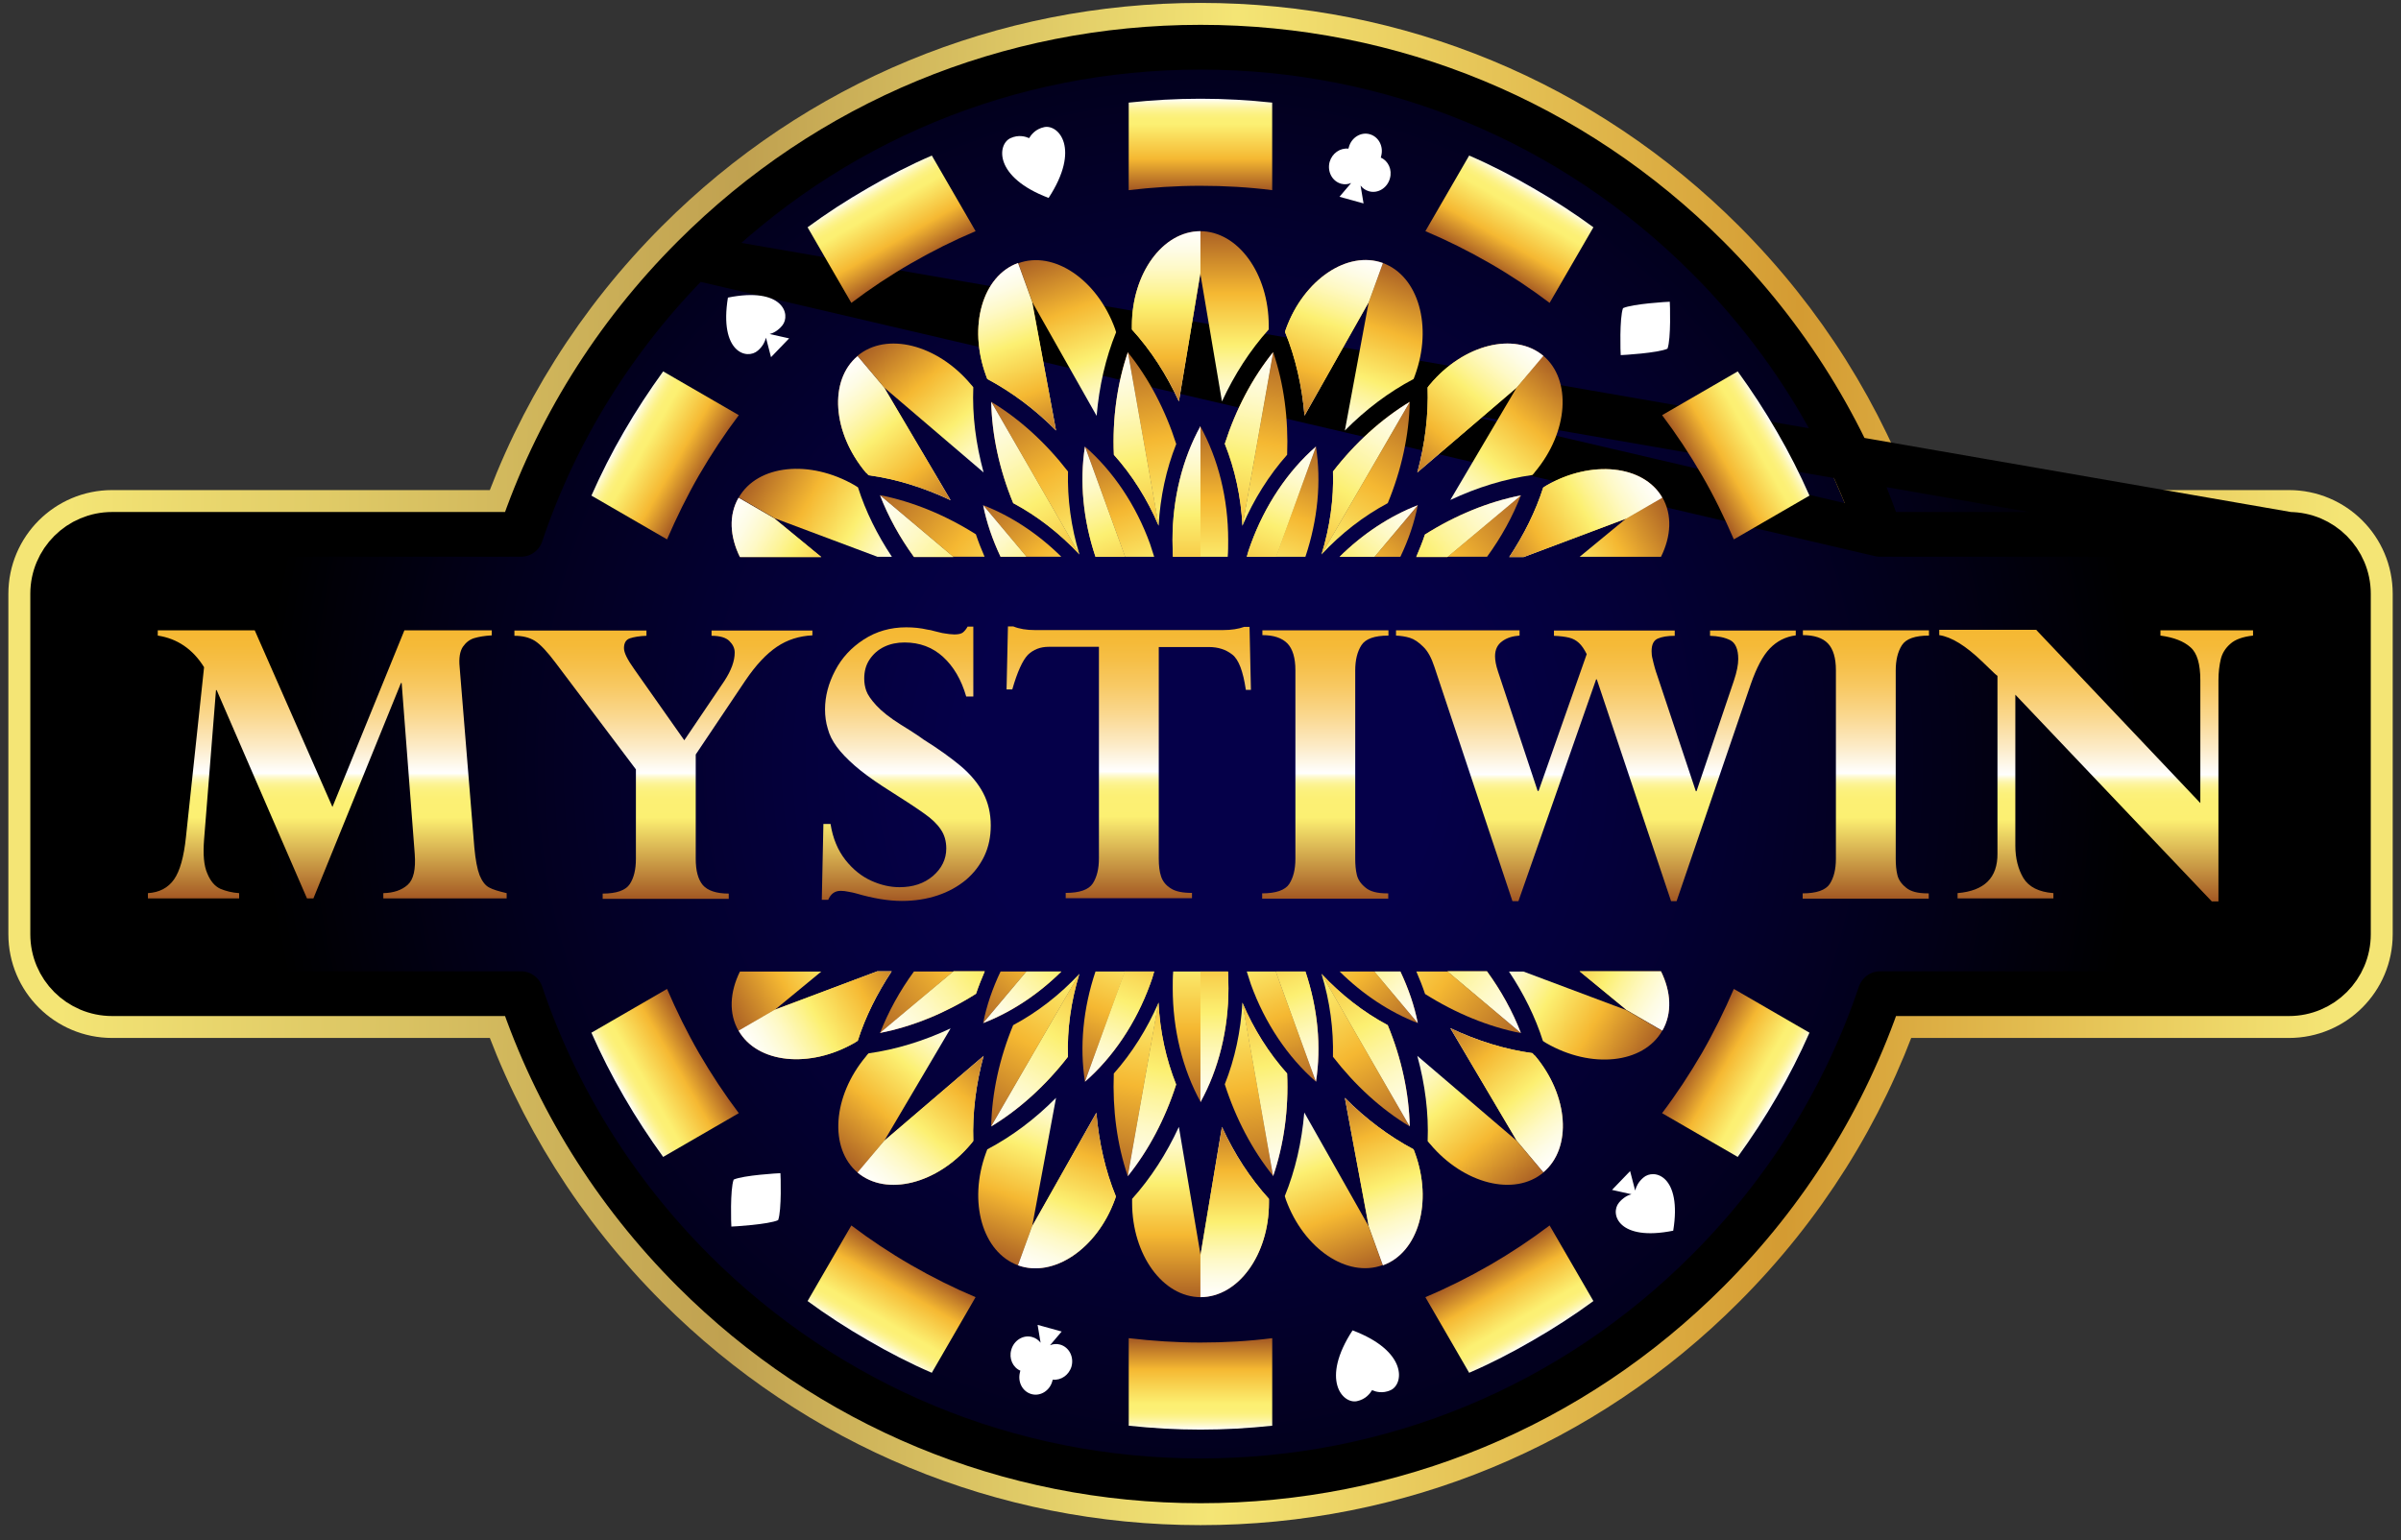 <svg width="120" height="77" viewBox="0 0 120 77" fill="none" xmlns="http://www.w3.org/2000/svg">
<rect x="0" y="0" width="120" height="77" fill="#333333" stroke="none"/>
<path d="M117.919 29.686C117.919 27.743 116.343 26.168 114.4 26.168H94.36C92.578 21.072 89.655 16.398 85.731 12.474C78.866 5.609 69.724 1.812 60.002 1.812C50.281 1.812 41.138 5.596 34.272 12.475C30.348 16.398 27.426 21.072 25.643 26.168H5.604C3.66 26.168 2.085 27.743 2.085 29.686V46.708C2.085 48.651 3.66 50.226 5.604 50.226H25.643C27.426 55.322 30.349 59.997 34.273 63.92C41.138 70.785 50.28 74.582 60.002 74.582C69.723 74.582 78.866 70.798 85.732 63.919C89.656 59.996 92.578 55.322 94.36 50.226H114.4C116.343 50.226 117.919 48.651 117.919 46.708V29.686Z" fill="url(#paint0_radial_2045_86904)" stroke="url(#paint1_linear_2045_86904)" stroke-width="3.333" stroke-linejoin="round"/>
<path d="M114.4 26.716C116.041 26.716 117.371 28.046 117.371 29.686V46.708C117.371 48.348 116.041 49.678 114.4 49.678H93.969C92.228 54.839 89.304 59.573 85.344 63.533C78.581 70.308 69.578 74.034 60.002 74.034C50.425 74.034 41.423 70.295 34.66 63.533C30.7 59.573 27.776 54.839 26.035 49.678H5.604C3.963 49.678 2.633 48.348 2.633 46.708V29.686C2.633 28.046 3.963 26.716 5.604 26.716H26.035C27.776 21.555 30.7 16.821 34.66 12.861L114.4 26.716ZM114.4 26.716H93.969M114.4 26.716H93.969M93.969 26.716C92.228 21.555 89.304 16.821 85.344 12.861C78.581 6.099 69.579 2.36 60.002 2.36C50.426 2.36 41.423 6.086 34.66 12.861L93.969 26.716Z" fill="url(#paint2_radial_2045_86904)" stroke="black" stroke-width="2.237" stroke-linejoin="round"/>
<path d="M59.999 21.305C59.094 22.943 58.602 24.937 58.602 26.999C58.602 27.274 58.613 27.56 58.624 27.835H59.999V21.305Z" fill="url(#paint3_linear_2045_86904)"/>
<path d="M54.225 22.325C53.95 24.078 54.133 25.991 54.752 27.835H56.23L54.225 22.325Z" fill="url(#paint4_linear_2045_86904)"/>
<path d="M49.139 25.258C49.31 26.129 49.608 26.988 50.009 27.836H51.304L49.139 25.258Z" fill="url(#paint5_linear_2045_86904)"/>
<path d="M49.139 51.149C50.536 50.611 51.888 49.717 53.045 48.572H51.304L49.139 51.149Z" fill="url(#paint6_linear_2045_86904)"/>
<path d="M54.225 54.082C55.634 52.856 56.78 51.138 57.479 49.213C57.559 49.007 57.628 48.789 57.685 48.572H56.218L54.225 54.082Z" fill="url(#paint7_linear_2045_86904)"/>
<path d="M60 55.102C60.905 53.464 61.398 51.47 61.398 49.408C61.398 49.133 61.386 48.847 61.375 48.572H60V55.102Z" fill="url(#paint8_linear_2045_86904)"/>
<path d="M65.773 54.082C66.048 52.329 65.865 50.416 65.246 48.572H63.769L65.773 54.082Z" fill="url(#paint9_linear_2045_86904)"/>
<path d="M70.861 51.149C70.689 50.279 70.391 49.419 69.99 48.572H68.696L70.861 51.149Z" fill="url(#paint10_linear_2045_86904)"/>
<path d="M69.99 27.836C70.391 27 70.689 26.129 70.861 25.258L68.696 27.836H69.99Z" fill="url(#paint11_linear_2045_86904)"/>
<path d="M70.861 25.258C69.463 25.797 68.112 26.69 66.955 27.836H68.696L70.861 25.258Z" fill="url(#paint12_linear_2045_86904)"/>
<path d="M65.774 22.325C64.365 23.55 63.219 25.269 62.521 27.194C62.441 27.4 62.372 27.617 62.315 27.835H63.781L65.774 22.325Z" fill="url(#paint13_linear_2045_86904)"/>
<path d="M63.583 5.13V9.507C62.403 9.358 61.212 9.289 59.997 9.289C58.783 9.289 57.592 9.369 56.412 9.507V5.13C57.592 5.004 58.783 4.936 59.997 4.936C61.212 4.936 62.403 5.004 63.583 5.13Z" fill="url(#paint14_linear_2045_86904)"/>
<path d="M46.572 7.777L48.76 11.557C47.671 12.016 46.594 12.554 45.541 13.161C44.486 13.768 43.49 14.433 42.55 15.143L40.362 11.363C41.313 10.664 42.321 10.011 43.375 9.404C44.418 8.796 45.483 8.247 46.572 7.777Z" fill="url(#paint15_linear_2045_86904)"/>
<path d="M33.144 18.568L36.925 20.756C36.215 21.696 35.55 22.704 34.943 23.747C34.336 24.8 33.809 25.877 33.339 26.966L29.559 24.778C30.04 23.689 30.578 22.624 31.185 21.581C31.793 20.527 32.457 19.519 33.144 18.568Z" fill="url(#paint16_linear_2045_86904)"/>
<path d="M73.427 7.777L71.239 11.557C72.328 12.016 73.404 12.554 74.459 13.161C75.512 13.768 76.509 14.433 77.448 15.143L79.637 11.363C78.686 10.664 77.678 10.011 76.624 9.404C75.581 8.796 74.516 8.247 73.427 7.777Z" fill="url(#paint17_linear_2045_86904)"/>
<path d="M86.85 18.568L83.07 20.756C83.78 21.696 84.445 22.704 85.052 23.747C85.659 24.789 86.186 25.877 86.656 26.966L90.436 24.778C89.955 23.689 89.417 22.624 88.809 21.581C88.202 20.527 87.538 19.519 86.85 18.568Z" fill="url(#paint18_linear_2045_86904)"/>
<path d="M63.585 71.278V66.902C62.405 67.051 61.213 67.12 59.999 67.12C58.785 67.12 57.593 67.039 56.413 66.902V71.278C57.593 71.404 58.785 71.473 59.999 71.473C61.213 71.473 62.405 71.404 63.585 71.278Z" fill="url(#paint19_linear_2045_86904)"/>
<path d="M46.571 68.632L48.759 64.851C47.671 64.393 46.594 63.855 45.54 63.248C44.486 62.64 43.489 61.976 42.55 61.266L40.362 65.046C41.313 65.745 42.321 66.398 43.375 67.005C44.417 67.612 45.483 68.162 46.571 68.632Z" fill="url(#paint20_linear_2045_86904)"/>
<path d="M33.144 57.84L36.925 55.652C36.214 54.712 35.55 53.704 34.943 52.662C34.335 51.608 33.808 50.531 33.339 49.442L29.558 51.63C30.039 52.719 30.578 53.784 31.185 54.827C31.792 55.881 32.456 56.889 33.144 57.84Z" fill="url(#paint21_linear_2045_86904)"/>
<path d="M73.427 68.632L71.239 64.851C72.328 64.393 73.404 63.855 74.459 63.248C75.512 62.64 76.509 61.976 77.448 61.266L79.637 65.046C78.686 65.745 77.678 66.398 76.624 67.005C75.581 67.612 74.516 68.162 73.427 68.632Z" fill="url(#paint22_linear_2045_86904)"/>
<path d="M86.85 57.84L83.069 55.652C83.78 54.712 84.444 53.704 85.051 52.662C85.658 51.608 86.185 50.531 86.655 49.442L90.436 51.63C89.954 52.719 89.416 53.784 88.809 54.827C88.202 55.881 87.537 56.889 86.85 57.84Z" fill="url(#paint23_linear_2045_86904)"/>
<path d="M41.048 48.572H36.982C36.477 49.592 36.409 50.669 36.913 51.539L38.711 50.497L41.048 48.572Z" fill="url(#paint24_linear_2045_86904)"/>
<path d="M38.712 50.485L36.914 51.528C37.853 53.166 40.465 53.429 42.71 52.135C42.768 52.1 42.825 52.066 42.871 52.032C43.249 50.84 43.833 49.672 44.566 48.56H43.845L38.712 50.485Z" fill="url(#paint25_linear_2045_86904)"/>
<path d="M38.712 50.485L36.914 51.528C37.853 53.166 40.465 53.429 42.71 52.135C42.768 52.1 42.825 52.066 42.871 52.032C43.249 50.84 43.833 49.672 44.566 48.56H43.845L38.712 50.485Z" fill="url(#paint26_linear_2045_86904)"/>
<path d="M44.199 57.027L47.51 51.414C46.17 52.044 44.784 52.468 43.409 52.662C43.363 52.708 43.317 52.754 43.283 52.811C41.61 54.805 41.427 57.417 42.87 58.631L44.199 57.027Z" fill="url(#paint27_linear_2045_86904)"/>
<path d="M49.16 52.789L44.199 57.027L42.859 58.62C44.302 59.834 46.846 59.193 48.518 57.199C48.564 57.153 48.598 57.096 48.644 57.039C48.598 55.664 48.77 54.221 49.16 52.789Z" fill="url(#paint28_linear_2045_86904)"/>
<path d="M49.16 52.789L44.199 57.027L42.859 58.62C44.302 59.834 46.846 59.193 48.518 57.199C48.564 57.153 48.598 57.096 48.644 57.039C48.598 55.664 48.77 54.221 49.16 52.789Z" fill="url(#paint29_linear_2045_86904)"/>
<path d="M51.589 61.3L52.78 54.885C51.738 55.939 50.581 56.809 49.343 57.462C49.321 57.52 49.298 57.577 49.275 57.646C48.381 60.097 49.103 62.606 50.879 63.259L51.589 61.3Z" fill="url(#paint30_linear_2045_86904)"/>
<path d="M51.588 61.3L50.878 63.259C52.654 63.901 54.819 62.434 55.712 59.994C55.735 59.937 55.758 59.868 55.77 59.811C55.243 58.528 54.922 57.107 54.796 55.629L51.588 61.3Z" fill="url(#paint31_linear_2045_86904)"/>
<path d="M51.588 61.3L50.878 63.259C52.654 63.901 54.819 62.434 55.712 59.994C55.735 59.937 55.758 59.868 55.77 59.811C55.243 58.528 54.922 57.107 54.796 55.629L51.588 61.3Z" fill="url(#paint32_linear_2045_86904)"/>
<path d="M58.919 56.339C58.3 57.68 57.51 58.906 56.582 59.937C56.582 60.005 56.582 60.063 56.582 60.131C56.582 62.732 58.117 64.851 60.007 64.851V62.766L58.919 56.339Z" fill="url(#paint33_linear_2045_86904)"/>
<path d="M61.072 56.339L59.996 62.766V64.851C61.886 64.851 63.421 62.732 63.421 60.131C63.421 60.063 63.421 60.005 63.421 59.937C62.482 58.906 61.691 57.691 61.072 56.339Z" fill="url(#paint34_linear_2045_86904)"/>
<path d="M61.072 56.339L59.996 62.766V64.851C61.886 64.851 63.421 62.732 63.421 60.131C63.421 60.063 63.421 60.005 63.421 59.937C62.482 58.906 61.691 57.691 61.072 56.339Z" fill="url(#paint35_linear_2045_86904)"/>
<path d="M65.187 55.618C65.061 57.096 64.74 58.505 64.213 59.799C64.236 59.856 64.247 59.925 64.27 59.983C65.164 62.434 67.329 63.901 69.105 63.248L68.394 61.288L65.187 55.618Z" fill="url(#paint36_linear_2045_86904)"/>
<path d="M70.651 57.462C69.425 56.809 68.257 55.939 67.214 54.885L68.406 61.3L69.116 63.259C70.892 62.618 71.614 60.097 70.72 57.646C70.697 57.577 70.674 57.52 70.651 57.462Z" fill="url(#paint37_linear_2045_86904)"/>
<path d="M70.651 57.462C69.425 56.809 68.257 55.939 67.214 54.885L68.406 61.3L69.116 63.259C70.892 62.618 71.614 60.097 70.72 57.646C70.697 57.577 70.674 57.52 70.651 57.462Z" fill="url(#paint38_linear_2045_86904)"/>
<path d="M70.836 52.788C71.225 54.22 71.409 55.652 71.352 57.05C71.397 57.107 71.432 57.153 71.478 57.199C73.15 59.192 75.693 59.834 77.137 58.619L75.796 57.027L70.836 52.788Z" fill="url(#paint39_linear_2045_86904)"/>
<path d="M76.588 52.651C75.213 52.467 73.827 52.032 72.486 51.402L75.797 57.015L77.138 58.608C78.581 57.393 78.398 54.781 76.725 52.788C76.679 52.754 76.633 52.708 76.588 52.651Z" fill="url(#paint40_linear_2045_86904)"/>
<path d="M76.588 52.651C75.213 52.467 73.827 52.032 72.486 51.402L75.797 57.015L77.138 58.608C78.581 57.393 78.398 54.781 76.725 52.788C76.679 52.754 76.633 52.708 76.588 52.651Z" fill="url(#paint41_linear_2045_86904)"/>
<path d="M76.14 48.572H75.418C76.152 49.672 76.736 50.852 77.114 52.044C77.171 52.078 77.228 52.112 77.274 52.147C79.531 53.453 82.132 53.178 83.071 51.539L81.273 50.497L76.14 48.572Z" fill="url(#paint42_linear_2045_86904)"/>
<path d="M81.284 50.485L83.082 51.528C83.587 50.657 83.518 49.58 83.014 48.56H78.947L81.284 50.485Z" fill="url(#paint43_linear_2045_86904)"/>
<path d="M81.284 50.485L83.082 51.528C83.587 50.657 83.518 49.58 83.014 48.56H78.947L81.284 50.485Z" fill="url(#paint44_linear_2045_86904)"/>
<path d="M61.073 20.07C61.692 18.73 62.482 17.504 63.41 16.473C63.41 16.404 63.41 16.347 63.41 16.278C63.41 13.678 61.875 11.558 59.985 11.558V13.643L61.073 20.07Z" fill="url(#paint45_linear_2045_86904)"/>
<path d="M58.92 20.07L59.997 13.643V11.558C58.107 11.558 56.572 13.678 56.572 16.278C56.572 16.347 56.572 16.404 56.572 16.473C57.511 17.504 58.302 18.718 58.92 20.07Z" fill="url(#paint46_linear_2045_86904)"/>
<path d="M58.92 20.07L59.997 13.643V11.558C58.107 11.558 56.572 13.678 56.572 16.278C56.572 16.347 56.572 16.404 56.572 16.473C57.511 17.504 58.302 18.718 58.92 20.07Z" fill="url(#paint47_linear_2045_86904)"/>
<path d="M54.809 20.791C54.935 19.313 55.255 17.904 55.782 16.61C55.76 16.552 55.748 16.483 55.725 16.426C54.832 13.975 52.666 12.508 50.891 13.161L51.601 15.12L54.809 20.791Z" fill="url(#paint48_linear_2045_86904)"/>
<path d="M49.343 18.947C50.569 19.6 51.738 20.47 52.78 21.524L51.589 15.109L50.879 13.15C49.103 13.791 48.381 16.312 49.275 18.763C49.298 18.832 49.321 18.89 49.343 18.947Z" fill="url(#paint49_linear_2045_86904)"/>
<path d="M49.343 18.947C50.569 19.6 51.738 20.47 52.78 21.524L51.589 15.109L50.879 13.15C49.103 13.791 48.381 16.312 49.275 18.763C49.298 18.832 49.321 18.89 49.343 18.947Z" fill="url(#paint50_linear_2045_86904)"/>
<path d="M49.16 23.621C48.771 22.189 48.587 20.757 48.645 19.36C48.599 19.302 48.565 19.257 48.519 19.211C46.846 17.217 44.303 16.576 42.859 17.79L44.2 19.383L49.16 23.621Z" fill="url(#paint51_linear_2045_86904)"/>
<path d="M43.41 23.759C44.785 23.942 46.171 24.378 47.511 25.008L44.201 19.394L42.86 17.802C41.417 19.016 41.6 21.628 43.273 23.622C43.318 23.656 43.364 23.702 43.41 23.759Z" fill="url(#paint52_linear_2045_86904)"/>
<path d="M43.41 23.759C44.785 23.942 46.171 24.378 47.511 25.008L44.201 19.394L42.86 17.802C41.417 19.016 41.6 21.628 43.273 23.622C43.318 23.656 43.364 23.702 43.41 23.759Z" fill="url(#paint53_linear_2045_86904)"/>
<path d="M43.855 27.837H44.577C43.844 26.738 43.26 25.558 42.882 24.366C42.824 24.332 42.767 24.297 42.721 24.263C40.464 22.957 37.864 23.232 36.924 24.87L38.723 25.913L43.855 27.837Z" fill="url(#paint54_linear_2045_86904)"/>
<path d="M38.711 25.925L36.913 24.883C36.409 25.753 36.477 26.83 36.982 27.85H41.048L38.711 25.925Z" fill="url(#paint55_linear_2045_86904)"/>
<path d="M38.711 25.925L36.913 24.883C36.409 25.753 36.477 26.83 36.982 27.85H41.048L38.711 25.925Z" fill="url(#paint56_linear_2045_86904)"/>
<path d="M78.948 27.838H83.015C83.519 26.818 83.588 25.741 83.084 24.871L81.285 25.913L78.948 27.838Z" fill="url(#paint57_linear_2045_86904)"/>
<path d="M81.285 25.924L83.083 24.882C82.144 23.243 79.532 22.98 77.287 24.274C77.229 24.309 77.172 24.343 77.126 24.378C76.748 25.569 76.164 26.738 75.431 27.849H76.152L81.285 25.924Z" fill="url(#paint58_linear_2045_86904)"/>
<path d="M81.285 25.924L83.083 24.882C82.144 23.243 79.532 22.98 77.287 24.274C77.229 24.309 77.172 24.343 77.126 24.378C76.748 25.569 76.164 26.738 75.431 27.849H76.152L81.285 25.924Z" fill="url(#paint59_linear_2045_86904)"/>
<path d="M75.797 19.383L72.486 24.996C73.826 24.366 75.212 23.942 76.587 23.747C76.633 23.702 76.679 23.656 76.713 23.599C78.386 21.605 78.569 18.993 77.126 17.779L75.797 19.383Z" fill="url(#paint60_linear_2045_86904)"/>
<path d="M70.836 23.621L75.796 19.383L77.137 17.79C75.693 16.576 73.15 17.217 71.478 19.211C71.432 19.257 71.397 19.314 71.352 19.371C71.397 20.746 71.225 22.189 70.836 23.621Z" fill="url(#paint61_linear_2045_86904)"/>
<path d="M70.836 23.621L75.796 19.383L77.137 17.79C75.693 16.576 73.15 17.217 71.478 19.211C71.432 19.257 71.397 19.314 71.352 19.371C71.397 20.746 71.225 22.189 70.836 23.621Z" fill="url(#paint62_linear_2045_86904)"/>
<path d="M67.215 21.525C68.257 20.471 69.414 19.6 70.652 18.947C70.675 18.89 70.698 18.833 70.72 18.764C71.614 16.312 70.892 13.803 69.117 13.15L68.406 15.109L67.215 21.525Z" fill="url(#paint63_linear_2045_86904)"/>
<path d="M68.407 15.109L69.117 13.15C67.341 12.509 65.176 13.975 64.282 16.415C64.26 16.473 64.237 16.541 64.225 16.599C64.752 17.882 65.073 19.302 65.199 20.78L68.407 15.109Z" fill="url(#paint64_linear_2045_86904)"/>
<path d="M68.407 15.109L69.117 13.15C67.341 12.509 65.176 13.975 64.282 16.415C64.26 16.473 64.237 16.541 64.225 16.599C64.752 17.882 65.073 19.302 65.199 20.78L68.407 15.109Z" fill="url(#paint65_linear_2045_86904)"/>
<path d="M45.677 48.571C44.967 49.545 44.394 50.587 43.981 51.653L47.647 48.571H45.677Z" fill="url(#paint66_linear_2045_86904)"/>
<path d="M43.981 51.641C45.62 51.321 47.258 50.645 48.782 49.682C48.908 49.304 49.056 48.938 49.217 48.56H47.659L43.981 51.641Z" fill="url(#paint67_linear_2045_86904)"/>
<path d="M43.981 51.641C45.62 51.321 47.258 50.645 48.782 49.682C48.908 49.304 49.056 48.938 49.217 48.56H47.659L43.981 51.641Z" fill="url(#paint68_linear_2045_86904)"/>
<path d="M53.948 48.686C52.963 49.74 51.84 50.611 50.637 51.252C49.95 52.913 49.572 54.655 49.538 56.316L53.948 48.686Z" fill="url(#paint69_linear_2045_86904)"/>
<path d="M49.538 56.316C50.958 55.457 52.276 54.254 53.375 52.833C53.33 51.47 53.524 50.061 53.948 48.686L49.538 56.316Z" fill="url(#paint70_linear_2045_86904)"/>
<path d="M49.538 56.316C50.958 55.457 52.276 54.254 53.375 52.833C53.33 51.47 53.524 50.061 53.948 48.686L49.538 56.316Z" fill="url(#paint71_linear_2045_86904)"/>
<path d="M55.667 53.67C55.598 55.468 55.828 57.221 56.366 58.802L57.901 50.13C57.328 51.447 56.572 52.65 55.667 53.67Z" fill="url(#paint72_linear_2045_86904)"/>
<path d="M57.901 50.118L56.366 58.802C57.408 57.507 58.233 55.938 58.783 54.219C58.279 52.959 57.97 51.562 57.901 50.118Z" fill="url(#paint73_linear_2045_86904)"/>
<path d="M57.901 50.118L56.366 58.802C57.408 57.507 58.233 55.938 58.783 54.219C58.279 52.959 57.97 51.562 57.901 50.118Z" fill="url(#paint74_linear_2045_86904)"/>
<path d="M62.095 50.118C62.015 51.55 61.717 52.948 61.213 54.208C61.763 55.926 62.588 57.496 63.63 58.791L62.095 50.118Z" fill="url(#paint75_linear_2045_86904)"/>
<path d="M64.329 53.67C63.424 52.662 62.657 51.447 62.095 50.13L63.63 58.802C64.169 57.221 64.409 55.468 64.329 53.67Z" fill="url(#paint76_linear_2045_86904)"/>
<path d="M64.329 53.67C63.424 52.662 62.657 51.447 62.095 50.13L63.63 58.802C64.169 57.221 64.409 55.468 64.329 53.67Z" fill="url(#paint77_linear_2045_86904)"/>
<path d="M70.457 56.316L66.047 48.686C66.471 50.061 66.654 51.481 66.62 52.833C67.719 54.254 69.025 55.457 70.457 56.316Z" fill="url(#paint78_linear_2045_86904)"/>
<path d="M69.358 51.252C68.155 50.611 67.032 49.74 66.047 48.686L70.457 56.316C70.423 54.655 70.045 52.913 69.358 51.252Z" fill="url(#paint79_linear_2045_86904)"/>
<path d="M69.358 51.252C68.155 50.611 67.032 49.74 66.047 48.686L70.457 56.316C70.423 54.655 70.045 52.913 69.358 51.252Z" fill="url(#paint80_linear_2045_86904)"/>
<path d="M70.788 48.571C70.948 48.938 71.097 49.316 71.223 49.694C72.747 50.656 74.385 51.332 76.024 51.653L72.358 48.571H70.788Z" fill="url(#paint81_linear_2045_86904)"/>
<path d="M76.012 51.641C75.6 50.576 75.027 49.533 74.317 48.56H72.346L76.012 51.641Z" fill="url(#paint82_linear_2045_86904)"/>
<path d="M76.012 51.641C75.6 50.576 75.027 49.533 74.317 48.56H72.346L76.012 51.641Z" fill="url(#paint83_linear_2045_86904)"/>
<path d="M57.906 26.289C57.986 24.857 58.284 23.459 58.788 22.199C58.238 20.48 57.413 18.911 56.371 17.616L57.906 26.289Z" fill="url(#paint84_linear_2045_86904)"/>
<path d="M55.671 22.737C56.576 23.745 57.344 24.959 57.905 26.277L56.37 17.605C55.832 19.185 55.591 20.938 55.671 22.737Z" fill="url(#paint85_linear_2045_86904)"/>
<path d="M55.671 22.737C56.576 23.745 57.344 24.959 57.905 26.277L56.37 17.605C55.832 19.185 55.591 20.938 55.671 22.737Z" fill="url(#paint86_linear_2045_86904)"/>
<path d="M49.54 20.09L53.951 27.72C53.527 26.345 53.343 24.925 53.378 23.573C52.278 22.152 50.972 20.95 49.54 20.09Z" fill="url(#paint87_linear_2045_86904)"/>
<path d="M50.64 25.154C51.843 25.796 52.965 26.666 53.951 27.72L49.54 20.09C49.574 21.752 49.953 23.493 50.64 25.154Z" fill="url(#paint88_linear_2045_86904)"/>
<path d="M50.64 25.154C51.843 25.796 52.965 26.666 53.951 27.72L49.54 20.09C49.574 21.752 49.953 23.493 50.64 25.154Z" fill="url(#paint89_linear_2045_86904)"/>
<path d="M49.209 27.835C49.049 27.468 48.9 27.09 48.774 26.712C47.25 25.75 45.612 25.074 43.974 24.753L47.64 27.835H49.209Z" fill="url(#paint90_linear_2045_86904)"/>
<path d="M43.984 24.764C44.397 25.83 44.97 26.872 45.68 27.846H47.65L43.984 24.764Z" fill="url(#paint91_linear_2045_86904)"/>
<path d="M43.984 24.764C44.397 25.83 44.97 26.872 45.68 27.846H47.65L43.984 24.764Z" fill="url(#paint92_linear_2045_86904)"/>
<path d="M74.322 27.835C75.032 26.861 75.605 25.819 76.017 24.753L72.351 27.835H74.322Z" fill="url(#paint93_linear_2045_86904)"/>
<path d="M76.017 24.765C74.379 25.086 72.741 25.762 71.217 26.724C71.091 27.102 70.942 27.469 70.782 27.847H72.34L76.017 24.765Z" fill="url(#paint94_linear_2045_86904)"/>
<path d="M76.017 24.765C74.379 25.086 72.741 25.762 71.217 26.724C71.091 27.102 70.942 27.469 70.782 27.847H72.34L76.017 24.765Z" fill="url(#paint95_linear_2045_86904)"/>
<path d="M66.048 27.72C67.033 26.666 68.156 25.796 69.359 25.154C70.046 23.493 70.424 21.752 70.459 20.09L66.048 27.72Z" fill="url(#paint96_linear_2045_86904)"/>
<path d="M70.459 20.09C69.038 20.95 67.721 22.152 66.621 23.573C66.666 24.936 66.472 26.345 66.048 27.72L70.459 20.09Z" fill="url(#paint97_linear_2045_86904)"/>
<path d="M70.459 20.09C69.038 20.95 67.721 22.152 66.621 23.573C66.666 24.936 66.472 26.345 66.048 27.72L70.459 20.09Z" fill="url(#paint98_linear_2045_86904)"/>
<path d="M64.33 22.737C64.399 20.938 64.17 19.185 63.631 17.605L62.096 26.288C62.669 24.959 63.425 23.756 64.33 22.737Z" fill="url(#paint99_linear_2045_86904)"/>
<path d="M62.096 26.289L63.631 17.605C62.589 18.899 61.764 20.469 61.214 22.188C61.718 23.448 62.027 24.845 62.096 26.289Z" fill="url(#paint100_linear_2045_86904)"/>
<path d="M62.096 26.289L63.631 17.605C62.589 18.899 61.764 20.469 61.214 22.188C61.718 23.448 62.027 24.845 62.096 26.289Z" fill="url(#paint101_linear_2045_86904)"/>
<path d="M50.008 48.57C49.607 49.406 49.309 50.277 49.137 51.148L51.302 48.57H50.008Z" fill="url(#paint102_linear_2045_86904)"/>
<path d="M49.137 51.148C50.535 50.609 51.887 49.715 53.044 48.57H51.302L49.137 51.148Z" fill="url(#paint103_linear_2045_86904)"/>
<path d="M54.752 48.57C54.133 50.414 53.95 52.328 54.225 54.08L56.23 48.57H54.752Z" fill="url(#paint104_linear_2045_86904)"/>
<path d="M54.225 54.08C55.634 52.854 56.78 51.136 57.479 49.211C57.559 49.005 57.628 48.788 57.685 48.57H56.218L54.225 54.08Z" fill="url(#paint105_linear_2045_86904)"/>
<path d="M58.635 48.571C58.612 48.846 58.612 49.121 58.612 49.408C58.612 51.47 59.105 53.463 60.01 55.101V48.571H58.635Z" fill="url(#paint106_linear_2045_86904)"/>
<path d="M59.998 55.101C60.904 53.463 61.396 51.47 61.396 49.408C61.396 49.133 61.385 48.846 61.373 48.571H59.998V55.101Z" fill="url(#paint107_linear_2045_86904)"/>
<path d="M62.312 48.57C62.381 48.788 62.45 48.994 62.518 49.211C63.217 51.148 64.363 52.854 65.772 54.08L63.767 48.57H62.312Z" fill="url(#paint108_linear_2045_86904)"/>
<path d="M65.77 54.08C66.045 52.328 65.862 50.414 65.243 48.57H63.766L65.77 54.08Z" fill="url(#paint109_linear_2045_86904)"/>
<path d="M66.953 48.57C68.11 49.715 69.462 50.609 70.86 51.148L68.695 48.57H66.953Z" fill="url(#paint110_linear_2045_86904)"/>
<path d="M70.86 51.148C70.688 50.277 70.39 49.418 69.989 48.57H68.694L70.86 51.148Z" fill="url(#paint111_linear_2045_86904)"/>
<path d="M61.361 27.836C61.384 27.561 61.384 27.286 61.384 26.999C61.384 24.937 60.891 22.944 59.986 21.306V27.836H61.361Z" fill="url(#paint112_linear_2045_86904)"/>
<path d="M59.998 21.306C59.093 22.944 58.6 24.937 58.6 26.999C58.6 27.274 58.612 27.561 58.623 27.836H59.998V21.306Z" fill="url(#paint113_linear_2045_86904)"/>
<path d="M57.685 27.836C57.616 27.618 57.547 27.412 57.479 27.194C56.78 25.258 55.634 23.551 54.225 22.325L56.23 27.836H57.685Z" fill="url(#paint114_linear_2045_86904)"/>
<path d="M54.225 22.325C53.95 24.078 54.133 25.991 54.752 27.836H56.23L54.225 22.325Z" fill="url(#paint115_linear_2045_86904)"/>
<path d="M53.044 27.835C51.887 26.689 50.535 25.796 49.137 25.257L51.302 27.835H53.044Z" fill="url(#paint116_linear_2045_86904)"/>
<path d="M49.137 25.257C49.309 26.128 49.607 26.987 50.008 27.835H51.302L49.137 25.257Z" fill="url(#paint117_linear_2045_86904)"/>
<path d="M70.859 25.258C69.461 25.797 68.109 26.69 66.952 27.836H68.694L70.859 25.258Z" fill="url(#paint118_linear_2045_86904)"/>
<path d="M65.243 27.836C65.862 25.991 66.045 24.078 65.77 22.325L63.766 27.836H65.243Z" fill="url(#paint119_linear_2045_86904)"/>
<path d="M65.772 22.325C64.363 23.551 63.217 25.269 62.518 27.194C62.438 27.4 62.369 27.618 62.312 27.836H63.778L65.772 22.325Z" fill="url(#paint120_linear_2045_86904)"/>
<path d="M83.454 15.085C83.362 15.085 81.598 15.188 81.117 15.406C80.934 15.898 80.991 17.674 81.002 17.754C81.094 17.754 82.858 17.651 83.339 17.433C83.523 16.941 83.465 15.165 83.454 15.085Z" fill="white"/>
<path d="M69.008 7.879C69.019 7.856 69.031 7.821 69.031 7.798C69.157 7.317 68.905 6.836 68.458 6.71C68.011 6.584 67.542 6.882 67.416 7.352C67.404 7.375 67.404 7.409 67.393 7.432C66.98 7.386 66.579 7.661 66.453 8.096C66.327 8.578 66.579 9.059 67.026 9.185C67.198 9.23 67.37 9.219 67.53 9.15L66.946 9.838L68.149 10.17L68 9.276C68.103 9.414 68.252 9.517 68.424 9.563C68.871 9.689 69.34 9.391 69.466 8.921C69.592 8.486 69.386 8.039 69.008 7.879Z" fill="white"/>
<path d="M52.409 9.895C54.024 7.42 52.901 6.206 52.191 6.355C51.756 6.447 51.538 6.733 51.435 6.905C51.252 6.825 50.908 6.722 50.507 6.905C49.842 7.203 49.648 8.852 52.409 9.895Z" fill="white"/>
<path d="M36.381 14.878C39.108 14.328 39.554 15.714 39.096 16.276C38.89 16.528 38.65 16.654 38.466 16.7L39.44 16.917L38.535 17.857L38.283 16.883C38.237 17.066 38.134 17.307 37.882 17.524C37.332 18.017 35.934 17.616 36.381 14.878Z" fill="white"/>
<path d="M36.553 61.322C36.645 61.322 38.409 61.219 38.89 61.001C39.074 60.509 39.016 58.733 39.005 58.653C38.913 58.653 37.149 58.756 36.668 58.974C36.484 59.466 36.542 61.242 36.553 61.322Z" fill="white"/>
<path d="M51 68.528C50.989 68.551 50.977 68.585 50.977 68.608C50.851 69.089 51.103 69.571 51.55 69.697C51.997 69.823 52.467 69.525 52.593 69.055C52.604 69.032 52.604 68.998 52.615 68.975C53.028 69.021 53.429 68.746 53.555 68.31C53.681 67.829 53.429 67.348 52.982 67.222C52.81 67.176 52.638 67.188 52.478 67.256L53.062 66.569L51.859 66.237L52.008 67.13C51.905 66.993 51.756 66.89 51.584 66.844C51.138 66.718 50.668 67.016 50.542 67.486C50.416 67.921 50.622 68.368 51 68.528Z" fill="white"/>
<path d="M67.6 66.511C65.985 68.985 67.108 70.2 67.818 70.051C68.253 69.959 68.471 69.673 68.574 69.501C68.757 69.581 69.101 69.684 69.502 69.501C70.166 69.203 70.361 67.553 67.6 66.511Z" fill="white"/>
<path d="M83.626 61.528C80.899 62.078 80.452 60.692 80.911 60.13C81.117 59.878 81.357 59.752 81.541 59.706L80.567 59.489L81.472 58.549L81.724 59.523C81.77 59.34 81.873 59.099 82.125 58.882C82.675 58.389 84.073 58.79 83.626 61.528Z" fill="white"/>
<path d="M24.577 31.501V31.765C24.222 31.787 23.935 31.833 23.706 31.902C23.477 31.971 23.294 32.108 23.133 32.337C22.985 32.566 22.927 32.899 22.973 33.357L23.706 42.361C23.764 42.992 23.855 43.461 23.97 43.759C24.096 44.057 24.245 44.263 24.439 44.366C24.623 44.469 24.921 44.561 25.322 44.653V44.916H19.158V44.653C19.674 44.641 20.075 44.504 20.372 44.24C20.67 43.977 20.785 43.461 20.728 42.694L20.075 34.147H20.04L15.664 44.916H15.343L10.829 34.502H10.795L10.199 41.983C10.142 42.717 10.188 43.278 10.36 43.667C10.52 44.057 10.738 44.309 11.013 44.435C11.288 44.55 11.597 44.63 11.952 44.653V44.916H7.393V44.653C7.965 44.618 8.401 44.389 8.699 43.965C8.996 43.541 9.191 42.831 9.294 41.846L10.199 33.357C9.638 32.452 8.859 31.925 7.885 31.776V31.512H12.731L16.615 40.345L20.212 31.512H24.577V31.501Z" fill="url(#paint121_linear_2045_86904)"/>
<path d="M40.603 31.5V31.764C39.939 31.798 39.355 31.981 38.828 32.336C38.301 32.691 37.774 33.253 37.247 34.032L34.772 37.721V42.933C34.772 43.529 34.887 43.964 35.127 44.251C35.368 44.526 35.803 44.675 36.422 44.675V44.938H30.121V44.675C30.808 44.675 31.267 44.514 31.473 44.205C31.679 43.896 31.782 43.472 31.782 42.945V38.465L27.796 33.173C27.36 32.588 27.005 32.21 26.73 32.038C26.455 31.867 26.111 31.786 25.71 31.786V31.523H32.309V31.786C31.965 31.798 31.691 31.844 31.484 31.912C31.278 31.981 31.186 32.153 31.186 32.405C31.186 32.634 31.358 32.978 31.702 33.459L34.2 37.01L36.204 34.043C36.548 33.516 36.72 33.047 36.72 32.623C36.72 32.405 36.628 32.222 36.456 32.05C36.285 31.878 35.987 31.786 35.563 31.786V31.523H40.603V31.5Z" fill="url(#paint122_linear_2045_86904)"/>
<path d="M48.646 34.823H48.291C48.05 33.987 47.661 33.322 47.134 32.841C46.607 32.36 45.965 32.12 45.209 32.12C44.842 32.12 44.499 32.188 44.189 32.337C43.88 32.486 43.639 32.704 43.456 32.979C43.273 33.254 43.193 33.575 43.193 33.93C43.193 34.136 43.227 34.342 43.296 34.537C43.364 34.732 43.536 34.984 43.8 35.27C44.063 35.556 44.476 35.889 45.026 36.232C45.644 36.61 46.011 36.862 46.148 36.966C46.916 37.447 47.535 37.894 48.027 38.306C48.508 38.718 48.886 39.165 49.138 39.646C49.391 40.127 49.517 40.666 49.517 41.273C49.517 41.834 49.413 42.339 49.196 42.797C48.978 43.255 48.669 43.656 48.279 43.988C47.878 44.32 47.408 44.584 46.859 44.767C46.309 44.95 45.713 45.042 45.072 45.042C44.407 45.042 43.639 44.916 42.78 44.664C42.689 44.641 42.563 44.607 42.414 44.584C42.265 44.55 42.127 44.538 42.013 44.538C41.726 44.538 41.52 44.687 41.394 44.985H41.073L41.153 41.193H41.509C41.623 41.915 41.875 42.51 42.253 42.992C42.631 43.473 43.067 43.816 43.548 44.034C44.029 44.252 44.499 44.355 44.957 44.355C45.633 44.355 46.183 44.172 46.63 43.794C47.065 43.415 47.294 42.957 47.294 42.419C47.294 42.052 47.202 41.731 47.019 41.468C46.836 41.193 46.561 40.929 46.183 40.666C45.816 40.402 45.117 39.944 44.086 39.291C43.548 38.936 43.09 38.604 42.712 38.272C42.333 37.939 42.036 37.63 41.818 37.332C41.6 37.034 41.451 36.736 41.371 36.427C41.279 36.129 41.234 35.809 41.234 35.465C41.234 34.812 41.406 34.159 41.738 33.529C42.07 32.887 42.551 32.372 43.17 31.971C43.788 31.57 44.499 31.363 45.289 31.363C45.656 31.363 46.011 31.398 46.355 31.478C46.446 31.489 46.572 31.512 46.721 31.558C46.87 31.593 46.996 31.627 47.099 31.65C47.363 31.696 47.569 31.719 47.695 31.719C47.901 31.719 48.05 31.684 48.13 31.616C48.211 31.547 48.291 31.455 48.359 31.329H48.646V34.823Z" fill="url(#paint123_linear_2045_86904)"/>
<path d="M51.739 31.501H61.11C61.546 31.501 61.901 31.443 62.187 31.34H62.451L62.52 34.491H62.267C62.13 33.563 61.912 32.978 61.592 32.727C61.271 32.474 60.881 32.348 60.423 32.348H57.914V42.922C57.914 43.278 57.948 43.575 58.029 43.816C58.109 44.057 58.269 44.263 58.51 44.412C58.75 44.572 59.105 44.641 59.575 44.641V44.904H53.263V44.641C53.962 44.641 54.408 44.481 54.615 44.171C54.821 43.85 54.924 43.438 54.924 42.911V32.337H52.415C51.991 32.337 51.648 32.474 51.373 32.738C51.109 33.013 50.846 33.586 50.593 34.468H50.307L50.376 31.317H50.639C50.949 31.443 51.304 31.501 51.739 31.501Z" fill="url(#paint124_linear_2045_86904)"/>
<path d="M63.093 31.753V31.513H69.394V31.776C68.696 31.776 68.249 31.937 68.043 32.257C67.836 32.578 67.733 33.002 67.733 33.517V42.934C67.733 43.232 67.756 43.496 67.813 43.736C67.871 43.977 68.008 44.183 68.249 44.378C68.478 44.573 68.844 44.664 69.314 44.664H69.383V44.928H63.082V44.664C63.769 44.664 64.228 44.504 64.434 44.195C64.64 43.874 64.743 43.462 64.743 42.934V33.506C64.743 32.887 64.606 32.441 64.342 32.166C64.067 31.891 63.655 31.753 63.093 31.753Z" fill="url(#paint125_linear_2045_86904)"/>
<path d="M89.751 31.501V31.765C89.236 31.833 88.812 32.051 88.457 32.417C88.101 32.784 87.792 33.38 87.506 34.193L83.794 45.054H83.519L79.807 33.964H79.773L75.889 45.054H75.591L71.696 33.357C71.547 32.899 71.364 32.555 71.135 32.337C70.906 32.108 70.688 31.959 70.47 31.89C70.253 31.822 70.012 31.787 69.772 31.776V31.512H75.946V31.776C75.603 31.799 75.305 31.89 75.076 32.062C74.835 32.234 74.721 32.486 74.721 32.807C74.721 33.013 74.766 33.265 74.87 33.575L76.851 39.543H76.897L79.303 32.704C79.177 32.452 79.051 32.269 78.913 32.142C78.776 32.017 78.616 31.925 78.421 31.879C78.226 31.833 77.974 31.799 77.665 31.787V31.524H83.702V31.787C83.347 31.787 83.072 31.833 82.855 31.925C82.648 32.017 82.545 32.223 82.545 32.555C82.545 32.681 82.557 32.807 82.591 32.933C82.614 33.059 82.66 33.208 82.706 33.391C82.763 33.575 82.786 33.666 82.797 33.678L84.756 39.555H84.791L86.658 34.033C86.807 33.586 86.876 33.231 86.876 32.944C86.876 32.463 86.738 32.142 86.475 32.005C86.2 31.868 85.868 31.799 85.466 31.787V31.524H89.751V31.501Z" fill="url(#paint126_linear_2045_86904)"/>
<path d="M90.107 31.753V31.513H96.408V31.776C95.709 31.776 95.263 31.937 95.056 32.257C94.85 32.578 94.747 33.002 94.747 33.517V42.934C94.747 43.232 94.77 43.496 94.827 43.736C94.884 43.977 95.022 44.183 95.263 44.378C95.492 44.573 95.858 44.664 96.328 44.664H96.397V44.928H90.096V44.664C90.783 44.664 91.241 44.504 91.448 44.195C91.654 43.874 91.757 43.462 91.757 42.934V33.506C91.757 32.887 91.619 32.441 91.356 32.166C91.092 31.891 90.668 31.753 90.107 31.753Z" fill="url(#paint127_linear_2045_86904)"/>
<path d="M101.779 31.501L109.971 40.15V34.01C109.971 33.196 109.81 32.646 109.478 32.36C109.146 32.062 108.653 31.867 107.977 31.776V31.512H112.605V31.776C112.09 31.833 111.712 31.97 111.471 32.188C111.219 32.406 111.059 32.669 110.99 32.967C110.921 33.265 110.876 33.609 110.876 34.01V45.065H110.543L100.725 34.731V42.281C100.725 42.911 100.863 43.45 101.126 43.896C101.401 44.343 101.894 44.595 102.627 44.652V44.916H97.838V44.652C99.179 44.538 99.843 43.885 99.832 42.67V33.792C99.797 33.769 99.752 33.723 99.683 33.666C99.626 33.609 99.534 33.529 99.408 33.402C99.282 33.276 99.167 33.173 99.064 33.07C98.251 32.291 97.54 31.844 96.922 31.753V31.489H101.779V31.501Z" fill="url(#paint128_linear_2045_86904)"/>
<defs>
<radialGradient id="paint0_radial_2045_86904" cx="0" cy="0" r="1" gradientUnits="userSpaceOnUse" gradientTransform="translate(60.002 38.203) scale(46.742 46.742)">
<stop offset="0.251" stop-color="#050049"/>
<stop offset="0.441" stop-color="#04003B"/>
<stop offset="0.794" stop-color="#020018"/>
<stop offset="1"/>
</radialGradient>
<linearGradient id="paint1_linear_2045_86904" x1="3.752" y1="3.479" x2="117.402" y2="5.416" gradientUnits="userSpaceOnUse">
<stop stop-color="#F4E575"/>
<stop offset="0.295" stop-color="#C0A150"/>
<stop offset="0.51" stop-color="#F4E575"/>
<stop offset="0.76" stop-color="#D49B32"/>
<stop offset="1" stop-color="#F4E575"/>
</linearGradient>
<radialGradient id="paint2_radial_2045_86904" cx="0" cy="0" r="1" gradientUnits="userSpaceOnUse" gradientTransform="translate(60.002 38.203) scale(46.742 46.742)">
<stop offset="0.251" stop-color="#050049"/>
<stop offset="0.441" stop-color="#04003B"/>
<stop offset="0.794" stop-color="#020018"/>
<stop offset="1"/>
</radialGradient>
<linearGradient id="paint3_linear_2045_86904" x1="59.302" y1="20.594" x2="59.302" y2="33.413" gradientUnits="userSpaceOnUse">
<stop stop-color="#A35823"/>
<stop offset="0.341" stop-color="#F5B832"/>
<stop offset="0.598" stop-color="#FCF072"/>
<stop offset="0.679" stop-color="#FDF49A"/>
<stop offset="0.78" stop-color="#FEF9C6"/>
<stop offset="0.871" stop-color="#FEFCE5"/>
<stop offset="0.947" stop-color="#FFFEF8"/>
<stop offset="1" stop-color="white"/>
</linearGradient>
<linearGradient id="paint4_linear_2045_86904" x1="53.324" y1="21.895" x2="57.708" y2="33.941" gradientUnits="userSpaceOnUse">
<stop stop-color="#A35823"/>
<stop offset="0.341" stop-color="#F5B832"/>
<stop offset="0.598" stop-color="#FCF072"/>
<stop offset="0.679" stop-color="#FDF49A"/>
<stop offset="0.78" stop-color="#FEF9C6"/>
<stop offset="0.871" stop-color="#FEFCE5"/>
<stop offset="0.947" stop-color="#FFFEF8"/>
<stop offset="1" stop-color="white"/>
</linearGradient>
<linearGradient id="paint5_linear_2045_86904" x1="48.298" y1="25.031" x2="56.538" y2="34.851" gradientUnits="userSpaceOnUse">
<stop stop-color="#A35823"/>
<stop offset="0.341" stop-color="#F5B832"/>
<stop offset="0.598" stop-color="#FCF072"/>
<stop offset="0.679" stop-color="#FDF49A"/>
<stop offset="0.78" stop-color="#FEF9C6"/>
<stop offset="0.871" stop-color="#FEFCE5"/>
<stop offset="0.947" stop-color="#FFFEF8"/>
<stop offset="1" stop-color="white"/>
</linearGradient>
<linearGradient id="paint6_linear_2045_86904" x1="49.195" y1="52.123" x2="57.435" y2="42.304" gradientUnits="userSpaceOnUse">
<stop stop-color="#A35823"/>
<stop offset="0.341" stop-color="#F5B832"/>
<stop offset="0.598" stop-color="#FCF072"/>
<stop offset="0.679" stop-color="#FDF49A"/>
<stop offset="0.78" stop-color="#FEF9C6"/>
<stop offset="0.871" stop-color="#FEFCE5"/>
<stop offset="0.947" stop-color="#FFFEF8"/>
<stop offset="1" stop-color="white"/>
</linearGradient>
<linearGradient id="paint7_linear_2045_86904" x1="54.63" y1="54.99" x2="59.014" y2="42.944" gradientUnits="userSpaceOnUse">
<stop stop-color="#A35823"/>
<stop offset="0.341" stop-color="#F5B832"/>
<stop offset="0.598" stop-color="#FCF072"/>
<stop offset="0.679" stop-color="#FDF49A"/>
<stop offset="0.78" stop-color="#FEF9C6"/>
<stop offset="0.871" stop-color="#FEFCE5"/>
<stop offset="0.947" stop-color="#FFFEF8"/>
<stop offset="1" stop-color="white"/>
</linearGradient>
<linearGradient id="paint8_linear_2045_86904" x1="60.697" y1="55.813" x2="60.697" y2="42.993" gradientUnits="userSpaceOnUse">
<stop stop-color="#A35823"/>
<stop offset="0.341" stop-color="#F5B832"/>
<stop offset="0.598" stop-color="#FCF072"/>
<stop offset="0.679" stop-color="#FDF49A"/>
<stop offset="0.78" stop-color="#FEF9C6"/>
<stop offset="0.871" stop-color="#FEFCE5"/>
<stop offset="0.947" stop-color="#FFFEF8"/>
<stop offset="1" stop-color="white"/>
</linearGradient>
<linearGradient id="paint9_linear_2045_86904" x1="66.675" y1="54.512" x2="62.291" y2="42.466" gradientUnits="userSpaceOnUse">
<stop stop-color="#A35823"/>
<stop offset="0.341" stop-color="#F5B832"/>
<stop offset="0.598" stop-color="#FCF072"/>
<stop offset="0.679" stop-color="#FDF49A"/>
<stop offset="0.78" stop-color="#FEF9C6"/>
<stop offset="0.871" stop-color="#FEFCE5"/>
<stop offset="0.947" stop-color="#FFFEF8"/>
<stop offset="1" stop-color="white"/>
</linearGradient>
<linearGradient id="paint10_linear_2045_86904" x1="71.702" y1="51.376" x2="63.462" y2="41.557" gradientUnits="userSpaceOnUse">
<stop stop-color="#A35823"/>
<stop offset="0.341" stop-color="#F5B832"/>
<stop offset="0.598" stop-color="#FCF072"/>
<stop offset="0.679" stop-color="#FDF49A"/>
<stop offset="0.78" stop-color="#FEF9C6"/>
<stop offset="0.871" stop-color="#FEFCE5"/>
<stop offset="0.947" stop-color="#FFFEF8"/>
<stop offset="1" stop-color="white"/>
</linearGradient>
<linearGradient id="paint11_linear_2045_86904" x1="71.697" y1="25.033" x2="63.456" y2="34.852" gradientUnits="userSpaceOnUse">
<stop stop-color="#A35823"/>
<stop offset="0.341" stop-color="#F5B832"/>
<stop offset="0.598" stop-color="#FCF072"/>
<stop offset="0.679" stop-color="#FDF49A"/>
<stop offset="0.78" stop-color="#FEF9C6"/>
<stop offset="0.871" stop-color="#FEFCE5"/>
<stop offset="0.947" stop-color="#FFFEF8"/>
<stop offset="1" stop-color="white"/>
</linearGradient>
<linearGradient id="paint12_linear_2045_86904" x1="70.805" y1="24.284" x2="62.565" y2="34.104" gradientUnits="userSpaceOnUse">
<stop stop-color="#A35823"/>
<stop offset="0.341" stop-color="#F5B832"/>
<stop offset="0.598" stop-color="#FCF072"/>
<stop offset="0.679" stop-color="#FDF49A"/>
<stop offset="0.78" stop-color="#FEF9C6"/>
<stop offset="0.871" stop-color="#FEFCE5"/>
<stop offset="0.947" stop-color="#FFFEF8"/>
<stop offset="1" stop-color="white"/>
</linearGradient>
<linearGradient id="paint13_linear_2045_86904" x1="65.369" y1="21.417" x2="60.985" y2="33.463" gradientUnits="userSpaceOnUse">
<stop stop-color="#A35823"/>
<stop offset="0.341" stop-color="#F5B832"/>
<stop offset="0.598" stop-color="#FCF072"/>
<stop offset="0.679" stop-color="#FDF49A"/>
<stop offset="0.78" stop-color="#FEF9C6"/>
<stop offset="0.871" stop-color="#FEFCE5"/>
<stop offset="0.947" stop-color="#FFFEF8"/>
<stop offset="1" stop-color="white"/>
</linearGradient>
<linearGradient id="paint14_linear_2045_86904" x1="59.997" y1="9.505" x2="59.997" y2="4.941" gradientUnits="userSpaceOnUse">
<stop stop-color="#A35823"/>
<stop offset="0.341" stop-color="#F5B832"/>
<stop offset="0.721" stop-color="#FCF072"/>
<stop offset="0.778" stop-color="#FCF075"/>
<stop offset="0.824" stop-color="#FCF17F"/>
<stop offset="0.867" stop-color="#FDF390"/>
<stop offset="0.908" stop-color="#FDF6A9"/>
<stop offset="0.947" stop-color="#FEF9C8"/>
<stop offset="0.985" stop-color="#FFFDED"/>
<stop offset="1" stop-color="white"/>
</linearGradient>
<linearGradient id="paint15_linear_2045_86904" x1="45.647" y1="13.35" x2="43.365" y2="9.397" gradientUnits="userSpaceOnUse">
<stop stop-color="#A35823"/>
<stop offset="0.341" stop-color="#F5B832"/>
<stop offset="0.721" stop-color="#FCF072"/>
<stop offset="0.778" stop-color="#FCF075"/>
<stop offset="0.824" stop-color="#FCF17F"/>
<stop offset="0.867" stop-color="#FDF390"/>
<stop offset="0.908" stop-color="#FDF6A9"/>
<stop offset="0.947" stop-color="#FEF9C8"/>
<stop offset="0.985" stop-color="#FFFDED"/>
<stop offset="1" stop-color="white"/>
</linearGradient>
<linearGradient id="paint16_linear_2045_86904" x1="35.143" y1="23.856" x2="31.19" y2="21.574" gradientUnits="userSpaceOnUse">
<stop stop-color="#A35823"/>
<stop offset="0.341" stop-color="#F5B832"/>
<stop offset="0.721" stop-color="#FCF072"/>
<stop offset="0.778" stop-color="#FCF075"/>
<stop offset="0.824" stop-color="#FCF17F"/>
<stop offset="0.867" stop-color="#FDF390"/>
<stop offset="0.908" stop-color="#FDF6A9"/>
<stop offset="0.947" stop-color="#FEF9C8"/>
<stop offset="0.985" stop-color="#FFFDED"/>
<stop offset="1" stop-color="white"/>
</linearGradient>
<linearGradient id="paint17_linear_2045_86904" x1="74.352" y1="13.35" x2="76.634" y2="9.397" gradientUnits="userSpaceOnUse">
<stop stop-color="#A35823"/>
<stop offset="0.341" stop-color="#F5B832"/>
<stop offset="0.721" stop-color="#FCF072"/>
<stop offset="0.778" stop-color="#FCF075"/>
<stop offset="0.824" stop-color="#FCF17F"/>
<stop offset="0.867" stop-color="#FDF390"/>
<stop offset="0.908" stop-color="#FDF6A9"/>
<stop offset="0.947" stop-color="#FEF9C8"/>
<stop offset="0.985" stop-color="#FFFDED"/>
<stop offset="1" stop-color="white"/>
</linearGradient>
<linearGradient id="paint18_linear_2045_86904" x1="84.852" y1="23.856" x2="88.805" y2="21.574" gradientUnits="userSpaceOnUse">
<stop stop-color="#A35823"/>
<stop offset="0.341" stop-color="#F5B832"/>
<stop offset="0.721" stop-color="#FCF072"/>
<stop offset="0.778" stop-color="#FCF075"/>
<stop offset="0.824" stop-color="#FCF17F"/>
<stop offset="0.867" stop-color="#FDF390"/>
<stop offset="0.908" stop-color="#FDF6A9"/>
<stop offset="0.947" stop-color="#FEF9C8"/>
<stop offset="0.985" stop-color="#FFFDED"/>
<stop offset="1" stop-color="white"/>
</linearGradient>
<linearGradient id="paint19_linear_2045_86904" x1="59.999" y1="66.903" x2="59.999" y2="71.467" gradientUnits="userSpaceOnUse">
<stop stop-color="#A35823"/>
<stop offset="0.341" stop-color="#F5B832"/>
<stop offset="0.721" stop-color="#FCF072"/>
<stop offset="0.778" stop-color="#FCF075"/>
<stop offset="0.824" stop-color="#FCF17F"/>
<stop offset="0.867" stop-color="#FDF390"/>
<stop offset="0.908" stop-color="#FDF6A9"/>
<stop offset="0.947" stop-color="#FEF9C8"/>
<stop offset="0.985" stop-color="#FFFDED"/>
<stop offset="1" stop-color="white"/>
</linearGradient>
<linearGradient id="paint20_linear_2045_86904" x1="45.647" y1="63.059" x2="43.365" y2="67.012" gradientUnits="userSpaceOnUse">
<stop stop-color="#A35823"/>
<stop offset="0.341" stop-color="#F5B832"/>
<stop offset="0.721" stop-color="#FCF072"/>
<stop offset="0.778" stop-color="#FCF075"/>
<stop offset="0.824" stop-color="#FCF17F"/>
<stop offset="0.867" stop-color="#FDF390"/>
<stop offset="0.908" stop-color="#FDF6A9"/>
<stop offset="0.947" stop-color="#FEF9C8"/>
<stop offset="0.985" stop-color="#FFFDED"/>
<stop offset="1" stop-color="white"/>
</linearGradient>
<linearGradient id="paint21_linear_2045_86904" x1="35.142" y1="52.552" x2="31.19" y2="54.834" gradientUnits="userSpaceOnUse">
<stop stop-color="#A35823"/>
<stop offset="0.341" stop-color="#F5B832"/>
<stop offset="0.721" stop-color="#FCF072"/>
<stop offset="0.778" stop-color="#FCF075"/>
<stop offset="0.824" stop-color="#FCF17F"/>
<stop offset="0.867" stop-color="#FDF390"/>
<stop offset="0.908" stop-color="#FDF6A9"/>
<stop offset="0.947" stop-color="#FEF9C8"/>
<stop offset="0.985" stop-color="#FFFDED"/>
<stop offset="1" stop-color="white"/>
</linearGradient>
<linearGradient id="paint22_linear_2045_86904" x1="74.352" y1="63.059" x2="76.634" y2="67.012" gradientUnits="userSpaceOnUse">
<stop stop-color="#A35823"/>
<stop offset="0.341" stop-color="#F5B832"/>
<stop offset="0.721" stop-color="#FCF072"/>
<stop offset="0.778" stop-color="#FCF075"/>
<stop offset="0.824" stop-color="#FCF17F"/>
<stop offset="0.867" stop-color="#FDF390"/>
<stop offset="0.908" stop-color="#FDF6A9"/>
<stop offset="0.947" stop-color="#FEF9C8"/>
<stop offset="0.985" stop-color="#FFFDED"/>
<stop offset="1" stop-color="white"/>
</linearGradient>
<linearGradient id="paint23_linear_2045_86904" x1="84.852" y1="52.552" x2="88.804" y2="54.834" gradientUnits="userSpaceOnUse">
<stop stop-color="#A35823"/>
<stop offset="0.341" stop-color="#F5B832"/>
<stop offset="0.721" stop-color="#FCF072"/>
<stop offset="0.778" stop-color="#FCF075"/>
<stop offset="0.824" stop-color="#FCF17F"/>
<stop offset="0.867" stop-color="#FDF390"/>
<stop offset="0.908" stop-color="#FDF6A9"/>
<stop offset="0.947" stop-color="#FEF9C8"/>
<stop offset="0.985" stop-color="#FFFDED"/>
<stop offset="1" stop-color="white"/>
</linearGradient>
<linearGradient id="paint24_linear_2045_86904" x1="35.998" y1="50.601" x2="44.746" y2="45.55" gradientUnits="userSpaceOnUse">
<stop stop-color="#A35823"/>
<stop offset="0.341" stop-color="#F5B832"/>
<stop offset="0.598" stop-color="#FCF072"/>
<stop offset="0.679" stop-color="#FDF49A"/>
<stop offset="0.78" stop-color="#FEF9C6"/>
<stop offset="0.871" stop-color="#FEFCE5"/>
<stop offset="0.947" stop-color="#FFFEF8"/>
<stop offset="1" stop-color="white"/>
</linearGradient>
<linearGradient id="paint25_linear_2045_86904" x1="37.487" y1="53.179" x2="46.235" y2="48.128" gradientUnits="userSpaceOnUse">
<stop stop-color="#A35823"/>
<stop offset="0.341" stop-color="#F5B832"/>
<stop offset="0.598" stop-color="#FCF072"/>
<stop offset="0.679" stop-color="#FDF49A"/>
<stop offset="0.78" stop-color="#FEF9C6"/>
<stop offset="0.871" stop-color="#FEFCE5"/>
<stop offset="0.947" stop-color="#FFFEF8"/>
<stop offset="1" stop-color="white"/>
</linearGradient>
<linearGradient id="paint26_linear_2045_86904" x1="46.235" y1="48.128" x2="37.487" y2="53.179" gradientUnits="userSpaceOnUse">
<stop stop-color="#A35823"/>
<stop offset="0.341" stop-color="#F5B832"/>
<stop offset="0.598" stop-color="#FCF072"/>
<stop offset="0.679" stop-color="#FDF49A"/>
<stop offset="0.78" stop-color="#FEF9C6"/>
<stop offset="0.871" stop-color="#FEFCE5"/>
<stop offset="0.947" stop-color="#FFFEF8"/>
<stop offset="1" stop-color="white"/>
</linearGradient>
<linearGradient id="paint27_linear_2045_86904" x1="41.346" y1="57.773" x2="47.839" y2="50.035" gradientUnits="userSpaceOnUse">
<stop stop-color="#A35823"/>
<stop offset="0.341" stop-color="#F5B832"/>
<stop offset="0.598" stop-color="#FCF072"/>
<stop offset="0.679" stop-color="#FDF49A"/>
<stop offset="0.78" stop-color="#FEF9C6"/>
<stop offset="0.871" stop-color="#FEFCE5"/>
<stop offset="0.947" stop-color="#FFFEF8"/>
<stop offset="1" stop-color="white"/>
</linearGradient>
<linearGradient id="paint28_linear_2045_86904" x1="43.969" y1="59.974" x2="50.462" y2="52.237" gradientUnits="userSpaceOnUse">
<stop stop-color="#A35823"/>
<stop offset="0.341" stop-color="#F5B832"/>
<stop offset="0.598" stop-color="#FCF072"/>
<stop offset="0.679" stop-color="#FDF49A"/>
<stop offset="0.78" stop-color="#FEF9C6"/>
<stop offset="0.871" stop-color="#FEFCE5"/>
<stop offset="0.947" stop-color="#FFFEF8"/>
<stop offset="1" stop-color="white"/>
</linearGradient>
<linearGradient id="paint29_linear_2045_86904" x1="50.462" y1="52.237" x2="43.969" y2="59.974" gradientUnits="userSpaceOnUse">
<stop stop-color="#A35823"/>
<stop offset="0.341" stop-color="#F5B832"/>
<stop offset="0.598" stop-color="#FCF072"/>
<stop offset="0.679" stop-color="#FDF49A"/>
<stop offset="0.78" stop-color="#FEF9C6"/>
<stop offset="0.871" stop-color="#FEFCE5"/>
<stop offset="0.947" stop-color="#FFFEF8"/>
<stop offset="1" stop-color="white"/>
</linearGradient>
<linearGradient id="paint30_linear_2045_86904" x1="49.16" y1="62.974" x2="52.615" y2="53.481" gradientUnits="userSpaceOnUse">
<stop stop-color="#A35823"/>
<stop offset="0.341" stop-color="#F5B832"/>
<stop offset="0.598" stop-color="#FCF072"/>
<stop offset="0.679" stop-color="#FDF49A"/>
<stop offset="0.78" stop-color="#FEF9C6"/>
<stop offset="0.871" stop-color="#FEFCE5"/>
<stop offset="0.947" stop-color="#FFFEF8"/>
<stop offset="1" stop-color="white"/>
</linearGradient>
<linearGradient id="paint31_linear_2045_86904" x1="52.377" y1="64.145" x2="55.832" y2="54.652" gradientUnits="userSpaceOnUse">
<stop stop-color="#A35823"/>
<stop offset="0.341" stop-color="#F5B832"/>
<stop offset="0.598" stop-color="#FCF072"/>
<stop offset="0.679" stop-color="#FDF49A"/>
<stop offset="0.78" stop-color="#FEF9C6"/>
<stop offset="0.871" stop-color="#FEFCE5"/>
<stop offset="0.947" stop-color="#FFFEF8"/>
<stop offset="1" stop-color="white"/>
</linearGradient>
<linearGradient id="paint32_linear_2045_86904" x1="55.832" y1="54.652" x2="52.377" y2="64.145" gradientUnits="userSpaceOnUse">
<stop stop-color="#A35823"/>
<stop offset="0.341" stop-color="#F5B832"/>
<stop offset="0.598" stop-color="#FCF072"/>
<stop offset="0.679" stop-color="#FDF49A"/>
<stop offset="0.78" stop-color="#FEF9C6"/>
<stop offset="0.871" stop-color="#FEFCE5"/>
<stop offset="0.947" stop-color="#FFFEF8"/>
<stop offset="1" stop-color="white"/>
</linearGradient>
<linearGradient id="paint33_linear_2045_86904" x1="58.284" y1="65.185" x2="58.284" y2="55.083" gradientUnits="userSpaceOnUse">
<stop stop-color="#A35823"/>
<stop offset="0.341" stop-color="#F5B832"/>
<stop offset="0.598" stop-color="#FCF072"/>
<stop offset="0.679" stop-color="#FDF49A"/>
<stop offset="0.78" stop-color="#FEF9C6"/>
<stop offset="0.871" stop-color="#FEFCE5"/>
<stop offset="0.947" stop-color="#FFFEF8"/>
<stop offset="1" stop-color="white"/>
</linearGradient>
<linearGradient id="paint34_linear_2045_86904" x1="61.708" y1="65.185" x2="61.708" y2="55.083" gradientUnits="userSpaceOnUse">
<stop stop-color="#A35823"/>
<stop offset="0.341" stop-color="#F5B832"/>
<stop offset="0.598" stop-color="#FCF072"/>
<stop offset="0.679" stop-color="#FDF49A"/>
<stop offset="0.78" stop-color="#FEF9C6"/>
<stop offset="0.871" stop-color="#FEFCE5"/>
<stop offset="0.947" stop-color="#FFFEF8"/>
<stop offset="1" stop-color="white"/>
</linearGradient>
<linearGradient id="paint35_linear_2045_86904" x1="61.708" y1="55.083" x2="61.708" y2="65.185" gradientUnits="userSpaceOnUse">
<stop stop-color="#A35823"/>
<stop offset="0.341" stop-color="#F5B832"/>
<stop offset="0.598" stop-color="#FCF072"/>
<stop offset="0.679" stop-color="#FDF49A"/>
<stop offset="0.78" stop-color="#FEF9C6"/>
<stop offset="0.871" stop-color="#FEFCE5"/>
<stop offset="0.947" stop-color="#FFFEF8"/>
<stop offset="1" stop-color="white"/>
</linearGradient>
<linearGradient id="paint36_linear_2045_86904" x1="67.616" y1="64.142" x2="64.162" y2="54.65" gradientUnits="userSpaceOnUse">
<stop stop-color="#A35823"/>
<stop offset="0.341" stop-color="#F5B832"/>
<stop offset="0.598" stop-color="#FCF072"/>
<stop offset="0.679" stop-color="#FDF49A"/>
<stop offset="0.78" stop-color="#FEF9C6"/>
<stop offset="0.871" stop-color="#FEFCE5"/>
<stop offset="0.947" stop-color="#FFFEF8"/>
<stop offset="1" stop-color="white"/>
</linearGradient>
<linearGradient id="paint37_linear_2045_86904" x1="70.834" y1="62.971" x2="67.379" y2="53.479" gradientUnits="userSpaceOnUse">
<stop stop-color="#A35823"/>
<stop offset="0.341" stop-color="#F5B832"/>
<stop offset="0.598" stop-color="#FCF072"/>
<stop offset="0.679" stop-color="#FDF49A"/>
<stop offset="0.78" stop-color="#FEF9C6"/>
<stop offset="0.871" stop-color="#FEFCE5"/>
<stop offset="0.947" stop-color="#FFFEF8"/>
<stop offset="1" stop-color="white"/>
</linearGradient>
<linearGradient id="paint38_linear_2045_86904" x1="67.379" y1="53.479" x2="70.834" y2="62.971" gradientUnits="userSpaceOnUse">
<stop stop-color="#A35823"/>
<stop offset="0.341" stop-color="#F5B832"/>
<stop offset="0.598" stop-color="#FCF072"/>
<stop offset="0.679" stop-color="#FDF49A"/>
<stop offset="0.78" stop-color="#FEF9C6"/>
<stop offset="0.871" stop-color="#FEFCE5"/>
<stop offset="0.947" stop-color="#FFFEF8"/>
<stop offset="1" stop-color="white"/>
</linearGradient>
<linearGradient id="paint39_linear_2045_86904" x1="76.032" y1="59.975" x2="69.539" y2="52.238" gradientUnits="userSpaceOnUse">
<stop stop-color="#A35823"/>
<stop offset="0.341" stop-color="#F5B832"/>
<stop offset="0.598" stop-color="#FCF072"/>
<stop offset="0.679" stop-color="#FDF49A"/>
<stop offset="0.78" stop-color="#FEF9C6"/>
<stop offset="0.871" stop-color="#FEFCE5"/>
<stop offset="0.947" stop-color="#FFFEF8"/>
<stop offset="1" stop-color="white"/>
</linearGradient>
<linearGradient id="paint40_linear_2045_86904" x1="78.656" y1="57.774" x2="72.162" y2="50.036" gradientUnits="userSpaceOnUse">
<stop stop-color="#A35823"/>
<stop offset="0.341" stop-color="#F5B832"/>
<stop offset="0.598" stop-color="#FCF072"/>
<stop offset="0.679" stop-color="#FDF49A"/>
<stop offset="0.78" stop-color="#FEF9C6"/>
<stop offset="0.871" stop-color="#FEFCE5"/>
<stop offset="0.947" stop-color="#FFFEF8"/>
<stop offset="1" stop-color="white"/>
</linearGradient>
<linearGradient id="paint41_linear_2045_86904" x1="72.162" y1="50.036" x2="78.656" y2="57.774" gradientUnits="userSpaceOnUse">
<stop stop-color="#A35823"/>
<stop offset="0.341" stop-color="#F5B832"/>
<stop offset="0.598" stop-color="#FCF072"/>
<stop offset="0.679" stop-color="#FDF49A"/>
<stop offset="0.78" stop-color="#FEF9C6"/>
<stop offset="0.871" stop-color="#FEFCE5"/>
<stop offset="0.947" stop-color="#FFFEF8"/>
<stop offset="1" stop-color="white"/>
</linearGradient>
<linearGradient id="paint42_linear_2045_86904" x1="82.509" y1="53.176" x2="73.761" y2="48.125" gradientUnits="userSpaceOnUse">
<stop stop-color="#A35823"/>
<stop offset="0.341" stop-color="#F5B832"/>
<stop offset="0.598" stop-color="#FCF072"/>
<stop offset="0.679" stop-color="#FDF49A"/>
<stop offset="0.78" stop-color="#FEF9C6"/>
<stop offset="0.871" stop-color="#FEFCE5"/>
<stop offset="0.947" stop-color="#FFFEF8"/>
<stop offset="1" stop-color="white"/>
</linearGradient>
<linearGradient id="paint43_linear_2045_86904" x1="83.997" y1="50.598" x2="75.249" y2="45.547" gradientUnits="userSpaceOnUse">
<stop stop-color="#A35823"/>
<stop offset="0.341" stop-color="#F5B832"/>
<stop offset="0.598" stop-color="#FCF072"/>
<stop offset="0.679" stop-color="#FDF49A"/>
<stop offset="0.78" stop-color="#FEF9C6"/>
<stop offset="0.871" stop-color="#FEFCE5"/>
<stop offset="0.947" stop-color="#FFFEF8"/>
<stop offset="1" stop-color="white"/>
</linearGradient>
<linearGradient id="paint44_linear_2045_86904" x1="75.249" y1="45.547" x2="83.997" y2="50.598" gradientUnits="userSpaceOnUse">
<stop stop-color="#A35823"/>
<stop offset="0.341" stop-color="#F5B832"/>
<stop offset="0.598" stop-color="#FCF072"/>
<stop offset="0.679" stop-color="#FDF49A"/>
<stop offset="0.78" stop-color="#FEF9C6"/>
<stop offset="0.871" stop-color="#FEFCE5"/>
<stop offset="0.947" stop-color="#FFFEF8"/>
<stop offset="1" stop-color="white"/>
</linearGradient>
<linearGradient id="paint45_linear_2045_86904" x1="61.708" y1="11.224" x2="61.708" y2="21.326" gradientUnits="userSpaceOnUse">
<stop stop-color="#A35823"/>
<stop offset="0.341" stop-color="#F5B832"/>
<stop offset="0.598" stop-color="#FCF072"/>
<stop offset="0.679" stop-color="#FDF49A"/>
<stop offset="0.78" stop-color="#FEF9C6"/>
<stop offset="0.871" stop-color="#FEFCE5"/>
<stop offset="0.947" stop-color="#FFFEF8"/>
<stop offset="1" stop-color="white"/>
</linearGradient>
<linearGradient id="paint46_linear_2045_86904" x1="58.285" y1="11.224" x2="58.285" y2="21.326" gradientUnits="userSpaceOnUse">
<stop stop-color="#A35823"/>
<stop offset="0.341" stop-color="#F5B832"/>
<stop offset="0.598" stop-color="#FCF072"/>
<stop offset="0.679" stop-color="#FDF49A"/>
<stop offset="0.78" stop-color="#FEF9C6"/>
<stop offset="0.871" stop-color="#FEFCE5"/>
<stop offset="0.947" stop-color="#FFFEF8"/>
<stop offset="1" stop-color="white"/>
</linearGradient>
<linearGradient id="paint47_linear_2045_86904" x1="58.285" y1="21.326" x2="58.285" y2="11.224" gradientUnits="userSpaceOnUse">
<stop stop-color="#A35823"/>
<stop offset="0.341" stop-color="#F5B832"/>
<stop offset="0.598" stop-color="#FCF072"/>
<stop offset="0.679" stop-color="#FDF49A"/>
<stop offset="0.78" stop-color="#FEF9C6"/>
<stop offset="0.871" stop-color="#FEFCE5"/>
<stop offset="0.947" stop-color="#FFFEF8"/>
<stop offset="1" stop-color="white"/>
</linearGradient>
<linearGradient id="paint48_linear_2045_86904" x1="52.379" y1="12.267" x2="55.834" y2="21.759" gradientUnits="userSpaceOnUse">
<stop stop-color="#A35823"/>
<stop offset="0.341" stop-color="#F5B832"/>
<stop offset="0.598" stop-color="#FCF072"/>
<stop offset="0.679" stop-color="#FDF49A"/>
<stop offset="0.78" stop-color="#FEF9C6"/>
<stop offset="0.871" stop-color="#FEFCE5"/>
<stop offset="0.947" stop-color="#FFFEF8"/>
<stop offset="1" stop-color="white"/>
</linearGradient>
<linearGradient id="paint49_linear_2045_86904" x1="49.161" y1="13.438" x2="52.615" y2="22.93" gradientUnits="userSpaceOnUse">
<stop stop-color="#A35823"/>
<stop offset="0.341" stop-color="#F5B832"/>
<stop offset="0.598" stop-color="#FCF072"/>
<stop offset="0.679" stop-color="#FDF49A"/>
<stop offset="0.78" stop-color="#FEF9C6"/>
<stop offset="0.871" stop-color="#FEFCE5"/>
<stop offset="0.947" stop-color="#FFFEF8"/>
<stop offset="1" stop-color="white"/>
</linearGradient>
<linearGradient id="paint50_linear_2045_86904" x1="52.615" y1="22.93" x2="49.161" y2="13.438" gradientUnits="userSpaceOnUse">
<stop stop-color="#A35823"/>
<stop offset="0.341" stop-color="#F5B832"/>
<stop offset="0.598" stop-color="#FCF072"/>
<stop offset="0.679" stop-color="#FDF49A"/>
<stop offset="0.78" stop-color="#FEF9C6"/>
<stop offset="0.871" stop-color="#FEFCE5"/>
<stop offset="0.947" stop-color="#FFFEF8"/>
<stop offset="1" stop-color="white"/>
</linearGradient>
<linearGradient id="paint51_linear_2045_86904" x1="43.964" y1="16.434" x2="50.458" y2="24.172" gradientUnits="userSpaceOnUse">
<stop stop-color="#A35823"/>
<stop offset="0.341" stop-color="#F5B832"/>
<stop offset="0.598" stop-color="#FCF072"/>
<stop offset="0.679" stop-color="#FDF49A"/>
<stop offset="0.78" stop-color="#FEF9C6"/>
<stop offset="0.871" stop-color="#FEFCE5"/>
<stop offset="0.947" stop-color="#FFFEF8"/>
<stop offset="1" stop-color="white"/>
</linearGradient>
<linearGradient id="paint52_linear_2045_86904" x1="41.342" y1="18.635" x2="47.835" y2="26.373" gradientUnits="userSpaceOnUse">
<stop stop-color="#A35823"/>
<stop offset="0.341" stop-color="#F5B832"/>
<stop offset="0.598" stop-color="#FCF072"/>
<stop offset="0.679" stop-color="#FDF49A"/>
<stop offset="0.78" stop-color="#FEF9C6"/>
<stop offset="0.871" stop-color="#FEFCE5"/>
<stop offset="0.947" stop-color="#FFFEF8"/>
<stop offset="1" stop-color="white"/>
</linearGradient>
<linearGradient id="paint53_linear_2045_86904" x1="47.835" y1="26.373" x2="41.342" y2="18.635" gradientUnits="userSpaceOnUse">
<stop stop-color="#A35823"/>
<stop offset="0.341" stop-color="#F5B832"/>
<stop offset="0.598" stop-color="#FCF072"/>
<stop offset="0.679" stop-color="#FDF49A"/>
<stop offset="0.78" stop-color="#FEF9C6"/>
<stop offset="0.871" stop-color="#FEFCE5"/>
<stop offset="0.947" stop-color="#FFFEF8"/>
<stop offset="1" stop-color="white"/>
</linearGradient>
<linearGradient id="paint54_linear_2045_86904" x1="37.486" y1="23.234" x2="46.234" y2="28.285" gradientUnits="userSpaceOnUse">
<stop stop-color="#A35823"/>
<stop offset="0.341" stop-color="#F5B832"/>
<stop offset="0.598" stop-color="#FCF072"/>
<stop offset="0.679" stop-color="#FDF49A"/>
<stop offset="0.78" stop-color="#FEF9C6"/>
<stop offset="0.871" stop-color="#FEFCE5"/>
<stop offset="0.947" stop-color="#FFFEF8"/>
<stop offset="1" stop-color="white"/>
</linearGradient>
<linearGradient id="paint55_linear_2045_86904" x1="35.998" y1="25.813" x2="44.746" y2="30.863" gradientUnits="userSpaceOnUse">
<stop stop-color="#A35823"/>
<stop offset="0.341" stop-color="#F5B832"/>
<stop offset="0.598" stop-color="#FCF072"/>
<stop offset="0.679" stop-color="#FDF49A"/>
<stop offset="0.78" stop-color="#FEF9C6"/>
<stop offset="0.871" stop-color="#FEFCE5"/>
<stop offset="0.947" stop-color="#FFFEF8"/>
<stop offset="1" stop-color="white"/>
</linearGradient>
<linearGradient id="paint56_linear_2045_86904" x1="44.746" y1="30.863" x2="35.998" y2="25.813" gradientUnits="userSpaceOnUse">
<stop stop-color="#A35823"/>
<stop offset="0.341" stop-color="#F5B832"/>
<stop offset="0.598" stop-color="#FCF072"/>
<stop offset="0.679" stop-color="#FDF49A"/>
<stop offset="0.78" stop-color="#FEF9C6"/>
<stop offset="0.871" stop-color="#FEFCE5"/>
<stop offset="0.947" stop-color="#FFFEF8"/>
<stop offset="1" stop-color="white"/>
</linearGradient>
<linearGradient id="paint57_linear_2045_86904" x1="83.999" y1="25.809" x2="75.251" y2="30.86" gradientUnits="userSpaceOnUse">
<stop stop-color="#A35823"/>
<stop offset="0.341" stop-color="#F5B832"/>
<stop offset="0.598" stop-color="#FCF072"/>
<stop offset="0.679" stop-color="#FDF49A"/>
<stop offset="0.78" stop-color="#FEF9C6"/>
<stop offset="0.871" stop-color="#FEFCE5"/>
<stop offset="0.947" stop-color="#FFFEF8"/>
<stop offset="1" stop-color="white"/>
</linearGradient>
<linearGradient id="paint58_linear_2045_86904" x1="82.51" y1="23.231" x2="73.762" y2="28.282" gradientUnits="userSpaceOnUse">
<stop stop-color="#A35823"/>
<stop offset="0.341" stop-color="#F5B832"/>
<stop offset="0.598" stop-color="#FCF072"/>
<stop offset="0.679" stop-color="#FDF49A"/>
<stop offset="0.78" stop-color="#FEF9C6"/>
<stop offset="0.871" stop-color="#FEFCE5"/>
<stop offset="0.947" stop-color="#FFFEF8"/>
<stop offset="1" stop-color="white"/>
</linearGradient>
<linearGradient id="paint59_linear_2045_86904" x1="73.762" y1="28.282" x2="82.51" y2="23.231" gradientUnits="userSpaceOnUse">
<stop stop-color="#A35823"/>
<stop offset="0.341" stop-color="#F5B832"/>
<stop offset="0.598" stop-color="#FCF072"/>
<stop offset="0.679" stop-color="#FDF49A"/>
<stop offset="0.78" stop-color="#FEF9C6"/>
<stop offset="0.871" stop-color="#FEFCE5"/>
<stop offset="0.947" stop-color="#FFFEF8"/>
<stop offset="1" stop-color="white"/>
</linearGradient>
<linearGradient id="paint60_linear_2045_86904" x1="78.65" y1="18.637" x2="72.157" y2="26.374" gradientUnits="userSpaceOnUse">
<stop stop-color="#A35823"/>
<stop offset="0.341" stop-color="#F5B832"/>
<stop offset="0.598" stop-color="#FCF072"/>
<stop offset="0.679" stop-color="#FDF49A"/>
<stop offset="0.78" stop-color="#FEF9C6"/>
<stop offset="0.871" stop-color="#FEFCE5"/>
<stop offset="0.947" stop-color="#FFFEF8"/>
<stop offset="1" stop-color="white"/>
</linearGradient>
<linearGradient id="paint61_linear_2045_86904" x1="76.027" y1="16.435" x2="69.534" y2="24.173" gradientUnits="userSpaceOnUse">
<stop stop-color="#A35823"/>
<stop offset="0.341" stop-color="#F5B832"/>
<stop offset="0.598" stop-color="#FCF072"/>
<stop offset="0.679" stop-color="#FDF49A"/>
<stop offset="0.78" stop-color="#FEF9C6"/>
<stop offset="0.871" stop-color="#FEFCE5"/>
<stop offset="0.947" stop-color="#FFFEF8"/>
<stop offset="1" stop-color="white"/>
</linearGradient>
<linearGradient id="paint62_linear_2045_86904" x1="69.534" y1="24.173" x2="76.027" y2="16.435" gradientUnits="userSpaceOnUse">
<stop stop-color="#A35823"/>
<stop offset="0.341" stop-color="#F5B832"/>
<stop offset="0.598" stop-color="#FCF072"/>
<stop offset="0.679" stop-color="#FDF49A"/>
<stop offset="0.78" stop-color="#FEF9C6"/>
<stop offset="0.871" stop-color="#FEFCE5"/>
<stop offset="0.947" stop-color="#FFFEF8"/>
<stop offset="1" stop-color="white"/>
</linearGradient>
<linearGradient id="paint63_linear_2045_86904" x1="70.835" y1="13.436" x2="67.381" y2="22.928" gradientUnits="userSpaceOnUse">
<stop stop-color="#A35823"/>
<stop offset="0.341" stop-color="#F5B832"/>
<stop offset="0.598" stop-color="#FCF072"/>
<stop offset="0.679" stop-color="#FDF49A"/>
<stop offset="0.78" stop-color="#FEF9C6"/>
<stop offset="0.871" stop-color="#FEFCE5"/>
<stop offset="0.947" stop-color="#FFFEF8"/>
<stop offset="1" stop-color="white"/>
</linearGradient>
<linearGradient id="paint64_linear_2045_86904" x1="67.618" y1="12.265" x2="64.163" y2="21.757" gradientUnits="userSpaceOnUse">
<stop stop-color="#A35823"/>
<stop offset="0.341" stop-color="#F5B832"/>
<stop offset="0.598" stop-color="#FCF072"/>
<stop offset="0.679" stop-color="#FDF49A"/>
<stop offset="0.78" stop-color="#FEF9C6"/>
<stop offset="0.871" stop-color="#FEFCE5"/>
<stop offset="0.947" stop-color="#FFFEF8"/>
<stop offset="1" stop-color="white"/>
</linearGradient>
<linearGradient id="paint65_linear_2045_86904" x1="64.163" y1="21.757" x2="67.618" y2="12.265" gradientUnits="userSpaceOnUse">
<stop stop-color="#A35823"/>
<stop offset="0.341" stop-color="#F5B832"/>
<stop offset="0.598" stop-color="#FCF072"/>
<stop offset="0.679" stop-color="#FDF49A"/>
<stop offset="0.78" stop-color="#FEF9C6"/>
<stop offset="0.871" stop-color="#FEFCE5"/>
<stop offset="0.947" stop-color="#FFFEF8"/>
<stop offset="1" stop-color="white"/>
</linearGradient>
<linearGradient id="paint66_linear_2045_86904" x1="42.889" y1="51.732" x2="55.045" y2="41.531" gradientUnits="userSpaceOnUse">
<stop stop-color="#A35823"/>
<stop offset="0.341" stop-color="#F5B832"/>
<stop offset="0.598" stop-color="#FCF072"/>
<stop offset="0.679" stop-color="#FDF49A"/>
<stop offset="0.78" stop-color="#FEF9C6"/>
<stop offset="0.871" stop-color="#FEFCE5"/>
<stop offset="0.947" stop-color="#FFFEF8"/>
<stop offset="1" stop-color="white"/>
</linearGradient>
<linearGradient id="paint67_linear_2045_86904" x1="43.804" y1="52.823" x2="55.961" y2="42.622" gradientUnits="userSpaceOnUse">
<stop stop-color="#A35823"/>
<stop offset="0.341" stop-color="#F5B832"/>
<stop offset="0.598" stop-color="#FCF072"/>
<stop offset="0.679" stop-color="#FDF49A"/>
<stop offset="0.78" stop-color="#FEF9C6"/>
<stop offset="0.871" stop-color="#FEFCE5"/>
<stop offset="0.947" stop-color="#FFFEF8"/>
<stop offset="1" stop-color="white"/>
</linearGradient>
<linearGradient id="paint68_linear_2045_86904" x1="55.961" y1="42.622" x2="43.804" y2="52.823" gradientUnits="userSpaceOnUse">
<stop stop-color="#A35823"/>
<stop offset="0.341" stop-color="#F5B832"/>
<stop offset="0.598" stop-color="#FCF072"/>
<stop offset="0.679" stop-color="#FDF49A"/>
<stop offset="0.78" stop-color="#FEF9C6"/>
<stop offset="0.871" stop-color="#FEFCE5"/>
<stop offset="0.947" stop-color="#FFFEF8"/>
<stop offset="1" stop-color="white"/>
</linearGradient>
<linearGradient id="paint69_linear_2045_86904" x1="48.414" y1="56.688" x2="56.349" y2="42.944" gradientUnits="userSpaceOnUse">
<stop stop-color="#A35823"/>
<stop offset="0.341" stop-color="#F5B832"/>
<stop offset="0.598" stop-color="#FCF072"/>
<stop offset="0.679" stop-color="#FDF49A"/>
<stop offset="0.78" stop-color="#FEF9C6"/>
<stop offset="0.871" stop-color="#FEFCE5"/>
<stop offset="0.947" stop-color="#FFFEF8"/>
<stop offset="1" stop-color="white"/>
</linearGradient>
<linearGradient id="paint70_linear_2045_86904" x1="49.784" y1="57.479" x2="57.719" y2="43.735" gradientUnits="userSpaceOnUse">
<stop stop-color="#A35823"/>
<stop offset="0.341" stop-color="#F5B832"/>
<stop offset="0.598" stop-color="#FCF072"/>
<stop offset="0.679" stop-color="#FDF49A"/>
<stop offset="0.78" stop-color="#FEF9C6"/>
<stop offset="0.871" stop-color="#FEFCE5"/>
<stop offset="0.947" stop-color="#FFFEF8"/>
<stop offset="1" stop-color="white"/>
</linearGradient>
<linearGradient id="paint71_linear_2045_86904" x1="57.719" y1="43.735" x2="49.784" y2="57.479" gradientUnits="userSpaceOnUse">
<stop stop-color="#A35823"/>
<stop offset="0.341" stop-color="#F5B832"/>
<stop offset="0.598" stop-color="#FCF072"/>
<stop offset="0.679" stop-color="#FDF49A"/>
<stop offset="0.78" stop-color="#FEF9C6"/>
<stop offset="0.871" stop-color="#FEFCE5"/>
<stop offset="0.947" stop-color="#FFFEF8"/>
<stop offset="1" stop-color="white"/>
</linearGradient>
<linearGradient id="paint72_linear_2045_86904" x1="55.432" y1="59.538" x2="58.187" y2="43.909" gradientUnits="userSpaceOnUse">
<stop stop-color="#A35823"/>
<stop offset="0.341" stop-color="#F5B832"/>
<stop offset="0.598" stop-color="#FCF072"/>
<stop offset="0.679" stop-color="#FDF49A"/>
<stop offset="0.78" stop-color="#FEF9C6"/>
<stop offset="0.871" stop-color="#FEFCE5"/>
<stop offset="0.947" stop-color="#FFFEF8"/>
<stop offset="1" stop-color="white"/>
</linearGradient>
<linearGradient id="paint73_linear_2045_86904" x1="56.99" y1="59.812" x2="59.745" y2="44.184" gradientUnits="userSpaceOnUse">
<stop stop-color="#A35823"/>
<stop offset="0.341" stop-color="#F5B832"/>
<stop offset="0.598" stop-color="#FCF072"/>
<stop offset="0.679" stop-color="#FDF49A"/>
<stop offset="0.78" stop-color="#FEF9C6"/>
<stop offset="0.871" stop-color="#FEFCE5"/>
<stop offset="0.947" stop-color="#FFFEF8"/>
<stop offset="1" stop-color="white"/>
</linearGradient>
<linearGradient id="paint74_linear_2045_86904" x1="59.745" y1="44.184" x2="56.99" y2="59.812" gradientUnits="userSpaceOnUse">
<stop stop-color="#A35823"/>
<stop offset="0.341" stop-color="#F5B832"/>
<stop offset="0.598" stop-color="#FCF072"/>
<stop offset="0.679" stop-color="#FDF49A"/>
<stop offset="0.78" stop-color="#FEF9C6"/>
<stop offset="0.871" stop-color="#FEFCE5"/>
<stop offset="0.947" stop-color="#FFFEF8"/>
<stop offset="1" stop-color="white"/>
</linearGradient>
<linearGradient id="paint75_linear_2045_86904" x1="63.007" y1="59.806" x2="60.252" y2="44.178" gradientUnits="userSpaceOnUse">
<stop stop-color="#A35823"/>
<stop offset="0.341" stop-color="#F5B832"/>
<stop offset="0.598" stop-color="#FCF072"/>
<stop offset="0.679" stop-color="#FDF49A"/>
<stop offset="0.78" stop-color="#FEF9C6"/>
<stop offset="0.871" stop-color="#FEFCE5"/>
<stop offset="0.947" stop-color="#FFFEF8"/>
<stop offset="1" stop-color="white"/>
</linearGradient>
<linearGradient id="paint76_linear_2045_86904" x1="64.565" y1="59.532" x2="61.81" y2="43.904" gradientUnits="userSpaceOnUse">
<stop stop-color="#A35823"/>
<stop offset="0.341" stop-color="#F5B832"/>
<stop offset="0.598" stop-color="#FCF072"/>
<stop offset="0.679" stop-color="#FDF49A"/>
<stop offset="0.78" stop-color="#FEF9C6"/>
<stop offset="0.871" stop-color="#FEFCE5"/>
<stop offset="0.947" stop-color="#FFFEF8"/>
<stop offset="1" stop-color="white"/>
</linearGradient>
<linearGradient id="paint77_linear_2045_86904" x1="61.81" y1="43.904" x2="64.565" y2="59.532" gradientUnits="userSpaceOnUse">
<stop stop-color="#A35823"/>
<stop offset="0.341" stop-color="#F5B832"/>
<stop offset="0.598" stop-color="#FCF072"/>
<stop offset="0.679" stop-color="#FDF49A"/>
<stop offset="0.78" stop-color="#FEF9C6"/>
<stop offset="0.871" stop-color="#FEFCE5"/>
<stop offset="0.947" stop-color="#FFFEF8"/>
<stop offset="1" stop-color="white"/>
</linearGradient>
<linearGradient id="paint78_linear_2045_86904" x1="70.214" y1="57.479" x2="62.279" y2="43.735" gradientUnits="userSpaceOnUse">
<stop stop-color="#A35823"/>
<stop offset="0.341" stop-color="#F5B832"/>
<stop offset="0.598" stop-color="#FCF072"/>
<stop offset="0.679" stop-color="#FDF49A"/>
<stop offset="0.78" stop-color="#FEF9C6"/>
<stop offset="0.871" stop-color="#FEFCE5"/>
<stop offset="0.947" stop-color="#FFFEF8"/>
<stop offset="1" stop-color="white"/>
</linearGradient>
<linearGradient id="paint79_linear_2045_86904" x1="71.584" y1="56.688" x2="63.649" y2="42.944" gradientUnits="userSpaceOnUse">
<stop stop-color="#A35823"/>
<stop offset="0.341" stop-color="#F5B832"/>
<stop offset="0.598" stop-color="#FCF072"/>
<stop offset="0.679" stop-color="#FDF49A"/>
<stop offset="0.78" stop-color="#FEF9C6"/>
<stop offset="0.871" stop-color="#FEFCE5"/>
<stop offset="0.947" stop-color="#FFFEF8"/>
<stop offset="1" stop-color="white"/>
</linearGradient>
<linearGradient id="paint80_linear_2045_86904" x1="63.649" y1="42.944" x2="71.584" y2="56.688" gradientUnits="userSpaceOnUse">
<stop stop-color="#A35823"/>
<stop offset="0.341" stop-color="#F5B832"/>
<stop offset="0.598" stop-color="#FCF072"/>
<stop offset="0.679" stop-color="#FDF49A"/>
<stop offset="0.78" stop-color="#FEF9C6"/>
<stop offset="0.871" stop-color="#FEFCE5"/>
<stop offset="0.947" stop-color="#FFFEF8"/>
<stop offset="1" stop-color="white"/>
</linearGradient>
<linearGradient id="paint81_linear_2045_86904" x1="76.188" y1="52.819" x2="64.032" y2="42.617" gradientUnits="userSpaceOnUse">
<stop stop-color="#A35823"/>
<stop offset="0.341" stop-color="#F5B832"/>
<stop offset="0.598" stop-color="#FCF072"/>
<stop offset="0.679" stop-color="#FDF49A"/>
<stop offset="0.78" stop-color="#FEF9C6"/>
<stop offset="0.871" stop-color="#FEFCE5"/>
<stop offset="0.947" stop-color="#FFFEF8"/>
<stop offset="1" stop-color="white"/>
</linearGradient>
<linearGradient id="paint82_linear_2045_86904" x1="77.104" y1="51.727" x2="64.947" y2="41.526" gradientUnits="userSpaceOnUse">
<stop stop-color="#A35823"/>
<stop offset="0.341" stop-color="#F5B832"/>
<stop offset="0.598" stop-color="#FCF072"/>
<stop offset="0.679" stop-color="#FDF49A"/>
<stop offset="0.78" stop-color="#FEF9C6"/>
<stop offset="0.871" stop-color="#FEFCE5"/>
<stop offset="0.947" stop-color="#FFFEF8"/>
<stop offset="1" stop-color="white"/>
</linearGradient>
<linearGradient id="paint83_linear_2045_86904" x1="64.947" y1="41.526" x2="77.104" y2="51.727" gradientUnits="userSpaceOnUse">
<stop stop-color="#A35823"/>
<stop offset="0.341" stop-color="#F5B832"/>
<stop offset="0.598" stop-color="#FCF072"/>
<stop offset="0.679" stop-color="#FDF49A"/>
<stop offset="0.78" stop-color="#FEF9C6"/>
<stop offset="0.871" stop-color="#FEFCE5"/>
<stop offset="0.947" stop-color="#FFFEF8"/>
<stop offset="1" stop-color="white"/>
</linearGradient>
<linearGradient id="paint84_linear_2045_86904" x1="56.994" y1="16.6" x2="59.749" y2="32.229" gradientUnits="userSpaceOnUse">
<stop stop-color="#A35823"/>
<stop offset="0.341" stop-color="#F5B832"/>
<stop offset="0.598" stop-color="#FCF072"/>
<stop offset="0.679" stop-color="#FDF49A"/>
<stop offset="0.78" stop-color="#FEF9C6"/>
<stop offset="0.871" stop-color="#FEFCE5"/>
<stop offset="0.947" stop-color="#FFFEF8"/>
<stop offset="1" stop-color="white"/>
</linearGradient>
<linearGradient id="paint85_linear_2045_86904" x1="55.435" y1="16.875" x2="58.19" y2="32.503" gradientUnits="userSpaceOnUse">
<stop stop-color="#A35823"/>
<stop offset="0.341" stop-color="#F5B832"/>
<stop offset="0.598" stop-color="#FCF072"/>
<stop offset="0.679" stop-color="#FDF49A"/>
<stop offset="0.78" stop-color="#FEF9C6"/>
<stop offset="0.871" stop-color="#FEFCE5"/>
<stop offset="0.947" stop-color="#FFFEF8"/>
<stop offset="1" stop-color="white"/>
</linearGradient>
<linearGradient id="paint86_linear_2045_86904" x1="58.19" y1="32.503" x2="55.435" y2="16.875" gradientUnits="userSpaceOnUse">
<stop stop-color="#A35823"/>
<stop offset="0.341" stop-color="#F5B832"/>
<stop offset="0.598" stop-color="#FCF072"/>
<stop offset="0.679" stop-color="#FDF49A"/>
<stop offset="0.78" stop-color="#FEF9C6"/>
<stop offset="0.871" stop-color="#FEFCE5"/>
<stop offset="0.947" stop-color="#FFFEF8"/>
<stop offset="1" stop-color="white"/>
</linearGradient>
<linearGradient id="paint87_linear_2045_86904" x1="49.784" y1="18.928" x2="57.718" y2="32.671" gradientUnits="userSpaceOnUse">
<stop stop-color="#A35823"/>
<stop offset="0.341" stop-color="#F5B832"/>
<stop offset="0.598" stop-color="#FCF072"/>
<stop offset="0.679" stop-color="#FDF49A"/>
<stop offset="0.78" stop-color="#FEF9C6"/>
<stop offset="0.871" stop-color="#FEFCE5"/>
<stop offset="0.947" stop-color="#FFFEF8"/>
<stop offset="1" stop-color="white"/>
</linearGradient>
<linearGradient id="paint88_linear_2045_86904" x1="48.413" y1="19.719" x2="56.348" y2="33.462" gradientUnits="userSpaceOnUse">
<stop stop-color="#A35823"/>
<stop offset="0.341" stop-color="#F5B832"/>
<stop offset="0.598" stop-color="#FCF072"/>
<stop offset="0.679" stop-color="#FDF49A"/>
<stop offset="0.78" stop-color="#FEF9C6"/>
<stop offset="0.871" stop-color="#FEFCE5"/>
<stop offset="0.947" stop-color="#FFFEF8"/>
<stop offset="1" stop-color="white"/>
</linearGradient>
<linearGradient id="paint89_linear_2045_86904" x1="56.348" y1="33.462" x2="48.413" y2="19.719" gradientUnits="userSpaceOnUse">
<stop stop-color="#A35823"/>
<stop offset="0.341" stop-color="#F5B832"/>
<stop offset="0.598" stop-color="#FCF072"/>
<stop offset="0.679" stop-color="#FDF49A"/>
<stop offset="0.78" stop-color="#FEF9C6"/>
<stop offset="0.871" stop-color="#FEFCE5"/>
<stop offset="0.947" stop-color="#FFFEF8"/>
<stop offset="1" stop-color="white"/>
</linearGradient>
<linearGradient id="paint90_linear_2045_86904" x1="43.809" y1="23.588" x2="55.966" y2="33.789" gradientUnits="userSpaceOnUse">
<stop stop-color="#A35823"/>
<stop offset="0.341" stop-color="#F5B832"/>
<stop offset="0.598" stop-color="#FCF072"/>
<stop offset="0.679" stop-color="#FDF49A"/>
<stop offset="0.78" stop-color="#FEF9C6"/>
<stop offset="0.871" stop-color="#FEFCE5"/>
<stop offset="0.947" stop-color="#FFFEF8"/>
<stop offset="1" stop-color="white"/>
</linearGradient>
<linearGradient id="paint91_linear_2045_86904" x1="42.893" y1="24.678" x2="55.049" y2="34.88" gradientUnits="userSpaceOnUse">
<stop stop-color="#A35823"/>
<stop offset="0.341" stop-color="#F5B832"/>
<stop offset="0.598" stop-color="#FCF072"/>
<stop offset="0.679" stop-color="#FDF49A"/>
<stop offset="0.78" stop-color="#FEF9C6"/>
<stop offset="0.871" stop-color="#FEFCE5"/>
<stop offset="0.947" stop-color="#FFFEF8"/>
<stop offset="1" stop-color="white"/>
</linearGradient>
<linearGradient id="paint92_linear_2045_86904" x1="55.049" y1="34.88" x2="42.893" y2="24.678" gradientUnits="userSpaceOnUse">
<stop stop-color="#A35823"/>
<stop offset="0.341" stop-color="#F5B832"/>
<stop offset="0.598" stop-color="#FCF072"/>
<stop offset="0.679" stop-color="#FDF49A"/>
<stop offset="0.78" stop-color="#FEF9C6"/>
<stop offset="0.871" stop-color="#FEFCE5"/>
<stop offset="0.947" stop-color="#FFFEF8"/>
<stop offset="1" stop-color="white"/>
</linearGradient>
<linearGradient id="paint93_linear_2045_86904" x1="77.11" y1="24.674" x2="64.954" y2="34.875" gradientUnits="userSpaceOnUse">
<stop stop-color="#A35823"/>
<stop offset="0.341" stop-color="#F5B832"/>
<stop offset="0.598" stop-color="#FCF072"/>
<stop offset="0.679" stop-color="#FDF49A"/>
<stop offset="0.78" stop-color="#FEF9C6"/>
<stop offset="0.871" stop-color="#FEFCE5"/>
<stop offset="0.947" stop-color="#FFFEF8"/>
<stop offset="1" stop-color="white"/>
</linearGradient>
<linearGradient id="paint94_linear_2045_86904" x1="76.194" y1="23.583" x2="64.038" y2="33.784" gradientUnits="userSpaceOnUse">
<stop stop-color="#A35823"/>
<stop offset="0.341" stop-color="#F5B832"/>
<stop offset="0.598" stop-color="#FCF072"/>
<stop offset="0.679" stop-color="#FDF49A"/>
<stop offset="0.78" stop-color="#FEF9C6"/>
<stop offset="0.871" stop-color="#FEFCE5"/>
<stop offset="0.947" stop-color="#FFFEF8"/>
<stop offset="1" stop-color="white"/>
</linearGradient>
<linearGradient id="paint95_linear_2045_86904" x1="64.038" y1="33.784" x2="76.194" y2="23.583" gradientUnits="userSpaceOnUse">
<stop stop-color="#A35823"/>
<stop offset="0.341" stop-color="#F5B832"/>
<stop offset="0.598" stop-color="#FCF072"/>
<stop offset="0.679" stop-color="#FDF49A"/>
<stop offset="0.78" stop-color="#FEF9C6"/>
<stop offset="0.871" stop-color="#FEFCE5"/>
<stop offset="0.947" stop-color="#FFFEF8"/>
<stop offset="1" stop-color="white"/>
</linearGradient>
<linearGradient id="paint96_linear_2045_86904" x1="71.582" y1="19.719" x2="63.647" y2="33.462" gradientUnits="userSpaceOnUse">
<stop stop-color="#A35823"/>
<stop offset="0.341" stop-color="#F5B832"/>
<stop offset="0.598" stop-color="#FCF072"/>
<stop offset="0.679" stop-color="#FDF49A"/>
<stop offset="0.78" stop-color="#FEF9C6"/>
<stop offset="0.871" stop-color="#FEFCE5"/>
<stop offset="0.947" stop-color="#FFFEF8"/>
<stop offset="1" stop-color="white"/>
</linearGradient>
<linearGradient id="paint97_linear_2045_86904" x1="70.212" y1="18.928" x2="62.277" y2="32.671" gradientUnits="userSpaceOnUse">
<stop stop-color="#A35823"/>
<stop offset="0.341" stop-color="#F5B832"/>
<stop offset="0.598" stop-color="#FCF072"/>
<stop offset="0.679" stop-color="#FDF49A"/>
<stop offset="0.78" stop-color="#FEF9C6"/>
<stop offset="0.871" stop-color="#FEFCE5"/>
<stop offset="0.947" stop-color="#FFFEF8"/>
<stop offset="1" stop-color="white"/>
</linearGradient>
<linearGradient id="paint98_linear_2045_86904" x1="62.277" y1="32.671" x2="70.212" y2="18.928" gradientUnits="userSpaceOnUse">
<stop stop-color="#A35823"/>
<stop offset="0.341" stop-color="#F5B832"/>
<stop offset="0.598" stop-color="#FCF072"/>
<stop offset="0.679" stop-color="#FDF49A"/>
<stop offset="0.78" stop-color="#FEF9C6"/>
<stop offset="0.871" stop-color="#FEFCE5"/>
<stop offset="0.947" stop-color="#FFFEF8"/>
<stop offset="1" stop-color="white"/>
</linearGradient>
<linearGradient id="paint99_linear_2045_86904" x1="64.565" y1="16.869" x2="61.81" y2="32.498" gradientUnits="userSpaceOnUse">
<stop stop-color="#A35823"/>
<stop offset="0.341" stop-color="#F5B832"/>
<stop offset="0.598" stop-color="#FCF072"/>
<stop offset="0.679" stop-color="#FDF49A"/>
<stop offset="0.78" stop-color="#FEF9C6"/>
<stop offset="0.871" stop-color="#FEFCE5"/>
<stop offset="0.947" stop-color="#FFFEF8"/>
<stop offset="1" stop-color="white"/>
</linearGradient>
<linearGradient id="paint100_linear_2045_86904" x1="63.007" y1="16.595" x2="60.252" y2="32.224" gradientUnits="userSpaceOnUse">
<stop stop-color="#A35823"/>
<stop offset="0.341" stop-color="#F5B832"/>
<stop offset="0.598" stop-color="#FCF072"/>
<stop offset="0.679" stop-color="#FDF49A"/>
<stop offset="0.78" stop-color="#FEF9C6"/>
<stop offset="0.871" stop-color="#FEFCE5"/>
<stop offset="0.947" stop-color="#FFFEF8"/>
<stop offset="1" stop-color="white"/>
</linearGradient>
<linearGradient id="paint101_linear_2045_86904" x1="60.252" y1="32.224" x2="63.007" y2="16.595" gradientUnits="userSpaceOnUse">
<stop stop-color="#A35823"/>
<stop offset="0.341" stop-color="#F5B832"/>
<stop offset="0.598" stop-color="#FCF072"/>
<stop offset="0.679" stop-color="#FDF49A"/>
<stop offset="0.78" stop-color="#FEF9C6"/>
<stop offset="0.871" stop-color="#FEFCE5"/>
<stop offset="0.947" stop-color="#FFFEF8"/>
<stop offset="1" stop-color="white"/>
</linearGradient>
<linearGradient id="paint102_linear_2045_86904" x1="48.302" y1="51.373" x2="56.542" y2="41.553" gradientUnits="userSpaceOnUse">
<stop stop-color="#A35823"/>
<stop offset="0.341" stop-color="#F5B832"/>
<stop offset="0.598" stop-color="#FCF072"/>
<stop offset="0.679" stop-color="#FDF49A"/>
<stop offset="0.78" stop-color="#FEF9C6"/>
<stop offset="0.871" stop-color="#FEFCE5"/>
<stop offset="0.947" stop-color="#FFFEF8"/>
<stop offset="1" stop-color="white"/>
</linearGradient>
<linearGradient id="paint103_linear_2045_86904" x1="57.434" y1="42.302" x2="49.194" y2="52.121" gradientUnits="userSpaceOnUse">
<stop stop-color="#A35823"/>
<stop offset="0.341" stop-color="#F5B832"/>
<stop offset="0.598" stop-color="#FCF072"/>
<stop offset="0.679" stop-color="#FDF49A"/>
<stop offset="0.78" stop-color="#FEF9C6"/>
<stop offset="0.871" stop-color="#FEFCE5"/>
<stop offset="0.947" stop-color="#FFFEF8"/>
<stop offset="1" stop-color="white"/>
</linearGradient>
<linearGradient id="paint104_linear_2045_86904" x1="53.323" y1="54.512" x2="57.707" y2="42.466" gradientUnits="userSpaceOnUse">
<stop stop-color="#A35823"/>
<stop offset="0.341" stop-color="#F5B832"/>
<stop offset="0.598" stop-color="#FCF072"/>
<stop offset="0.679" stop-color="#FDF49A"/>
<stop offset="0.78" stop-color="#FEF9C6"/>
<stop offset="0.871" stop-color="#FEFCE5"/>
<stop offset="0.947" stop-color="#FFFEF8"/>
<stop offset="1" stop-color="white"/>
</linearGradient>
<linearGradient id="paint105_linear_2045_86904" x1="59.014" y1="42.942" x2="54.63" y2="54.988" gradientUnits="userSpaceOnUse">
<stop stop-color="#A35823"/>
<stop offset="0.341" stop-color="#F5B832"/>
<stop offset="0.598" stop-color="#FCF072"/>
<stop offset="0.679" stop-color="#FDF49A"/>
<stop offset="0.78" stop-color="#FEF9C6"/>
<stop offset="0.871" stop-color="#FEFCE5"/>
<stop offset="0.947" stop-color="#FFFEF8"/>
<stop offset="1" stop-color="white"/>
</linearGradient>
<linearGradient id="paint106_linear_2045_86904" x1="59.302" y1="55.812" x2="59.302" y2="42.993" gradientUnits="userSpaceOnUse">
<stop stop-color="#A35823"/>
<stop offset="0.341" stop-color="#F5B832"/>
<stop offset="0.598" stop-color="#FCF072"/>
<stop offset="0.679" stop-color="#FDF49A"/>
<stop offset="0.78" stop-color="#FEF9C6"/>
<stop offset="0.871" stop-color="#FEFCE5"/>
<stop offset="0.947" stop-color="#FFFEF8"/>
<stop offset="1" stop-color="white"/>
</linearGradient>
<linearGradient id="paint107_linear_2045_86904" x1="60.695" y1="42.993" x2="60.695" y2="55.812" gradientUnits="userSpaceOnUse">
<stop stop-color="#A35823"/>
<stop offset="0.341" stop-color="#F5B832"/>
<stop offset="0.598" stop-color="#FCF072"/>
<stop offset="0.679" stop-color="#FDF49A"/>
<stop offset="0.78" stop-color="#FEF9C6"/>
<stop offset="0.871" stop-color="#FEFCE5"/>
<stop offset="0.947" stop-color="#FFFEF8"/>
<stop offset="1" stop-color="white"/>
</linearGradient>
<linearGradient id="paint108_linear_2045_86904" x1="65.366" y1="54.986" x2="60.982" y2="42.94" gradientUnits="userSpaceOnUse">
<stop stop-color="#A35823"/>
<stop offset="0.341" stop-color="#F5B832"/>
<stop offset="0.598" stop-color="#FCF072"/>
<stop offset="0.679" stop-color="#FDF49A"/>
<stop offset="0.78" stop-color="#FEF9C6"/>
<stop offset="0.871" stop-color="#FEFCE5"/>
<stop offset="0.947" stop-color="#FFFEF8"/>
<stop offset="1" stop-color="white"/>
</linearGradient>
<linearGradient id="paint109_linear_2045_86904" x1="62.288" y1="42.464" x2="66.672" y2="54.51" gradientUnits="userSpaceOnUse">
<stop stop-color="#A35823"/>
<stop offset="0.341" stop-color="#F5B832"/>
<stop offset="0.598" stop-color="#FCF072"/>
<stop offset="0.679" stop-color="#FDF49A"/>
<stop offset="0.78" stop-color="#FEF9C6"/>
<stop offset="0.871" stop-color="#FEFCE5"/>
<stop offset="0.947" stop-color="#FFFEF8"/>
<stop offset="1" stop-color="white"/>
</linearGradient>
<linearGradient id="paint110_linear_2045_86904" x1="70.808" y1="52.123" x2="62.568" y2="42.303" gradientUnits="userSpaceOnUse">
<stop stop-color="#A35823"/>
<stop offset="0.341" stop-color="#F5B832"/>
<stop offset="0.598" stop-color="#FCF072"/>
<stop offset="0.679" stop-color="#FDF49A"/>
<stop offset="0.78" stop-color="#FEF9C6"/>
<stop offset="0.871" stop-color="#FEFCE5"/>
<stop offset="0.947" stop-color="#FFFEF8"/>
<stop offset="1" stop-color="white"/>
</linearGradient>
<linearGradient id="paint111_linear_2045_86904" x1="63.46" y1="41.555" x2="71.7" y2="51.374" gradientUnits="userSpaceOnUse">
<stop stop-color="#A35823"/>
<stop offset="0.341" stop-color="#F5B832"/>
<stop offset="0.598" stop-color="#FCF072"/>
<stop offset="0.679" stop-color="#FDF49A"/>
<stop offset="0.78" stop-color="#FEF9C6"/>
<stop offset="0.871" stop-color="#FEFCE5"/>
<stop offset="0.947" stop-color="#FFFEF8"/>
<stop offset="1" stop-color="white"/>
</linearGradient>
<linearGradient id="paint112_linear_2045_86904" x1="60.695" y1="20.595" x2="60.695" y2="33.414" gradientUnits="userSpaceOnUse">
<stop stop-color="#A35823"/>
<stop offset="0.341" stop-color="#F5B832"/>
<stop offset="0.598" stop-color="#FCF072"/>
<stop offset="0.679" stop-color="#FDF49A"/>
<stop offset="0.78" stop-color="#FEF9C6"/>
<stop offset="0.871" stop-color="#FEFCE5"/>
<stop offset="0.947" stop-color="#FFFEF8"/>
<stop offset="1" stop-color="white"/>
</linearGradient>
<linearGradient id="paint113_linear_2045_86904" x1="59.301" y1="33.414" x2="59.301" y2="20.595" gradientUnits="userSpaceOnUse">
<stop stop-color="#A35823"/>
<stop offset="0.341" stop-color="#F5B832"/>
<stop offset="0.598" stop-color="#FCF072"/>
<stop offset="0.679" stop-color="#FDF49A"/>
<stop offset="0.78" stop-color="#FEF9C6"/>
<stop offset="0.871" stop-color="#FEFCE5"/>
<stop offset="0.947" stop-color="#FFFEF8"/>
<stop offset="1" stop-color="white"/>
</linearGradient>
<linearGradient id="paint114_linear_2045_86904" x1="54.631" y1="21.42" x2="59.015" y2="33.466" gradientUnits="userSpaceOnUse">
<stop stop-color="#A35823"/>
<stop offset="0.341" stop-color="#F5B832"/>
<stop offset="0.598" stop-color="#FCF072"/>
<stop offset="0.679" stop-color="#FDF49A"/>
<stop offset="0.78" stop-color="#FEF9C6"/>
<stop offset="0.871" stop-color="#FEFCE5"/>
<stop offset="0.947" stop-color="#FFFEF8"/>
<stop offset="1" stop-color="white"/>
</linearGradient>
<linearGradient id="paint115_linear_2045_86904" x1="57.708" y1="33.942" x2="53.324" y2="21.895" gradientUnits="userSpaceOnUse">
<stop stop-color="#A35823"/>
<stop offset="0.341" stop-color="#F5B832"/>
<stop offset="0.598" stop-color="#FCF072"/>
<stop offset="0.679" stop-color="#FDF49A"/>
<stop offset="0.78" stop-color="#FEF9C6"/>
<stop offset="0.871" stop-color="#FEFCE5"/>
<stop offset="0.947" stop-color="#FFFEF8"/>
<stop offset="1" stop-color="white"/>
</linearGradient>
<linearGradient id="paint116_linear_2045_86904" x1="49.189" y1="24.282" x2="57.429" y2="34.101" gradientUnits="userSpaceOnUse">
<stop stop-color="#A35823"/>
<stop offset="0.341" stop-color="#F5B832"/>
<stop offset="0.598" stop-color="#FCF072"/>
<stop offset="0.679" stop-color="#FDF49A"/>
<stop offset="0.78" stop-color="#FEF9C6"/>
<stop offset="0.871" stop-color="#FEFCE5"/>
<stop offset="0.947" stop-color="#FFFEF8"/>
<stop offset="1" stop-color="white"/>
</linearGradient>
<linearGradient id="paint117_linear_2045_86904" x1="56.537" y1="34.85" x2="48.297" y2="25.03" gradientUnits="userSpaceOnUse">
<stop stop-color="#A35823"/>
<stop offset="0.341" stop-color="#F5B832"/>
<stop offset="0.598" stop-color="#FCF072"/>
<stop offset="0.679" stop-color="#FDF49A"/>
<stop offset="0.78" stop-color="#FEF9C6"/>
<stop offset="0.871" stop-color="#FEFCE5"/>
<stop offset="0.947" stop-color="#FFFEF8"/>
<stop offset="1" stop-color="white"/>
</linearGradient>
<linearGradient id="paint118_linear_2045_86904" x1="62.562" y1="34.104" x2="70.802" y2="24.284" gradientUnits="userSpaceOnUse">
<stop stop-color="#A35823"/>
<stop offset="0.341" stop-color="#F5B832"/>
<stop offset="0.598" stop-color="#FCF072"/>
<stop offset="0.679" stop-color="#FDF49A"/>
<stop offset="0.78" stop-color="#FEF9C6"/>
<stop offset="0.871" stop-color="#FEFCE5"/>
<stop offset="0.947" stop-color="#FFFEF8"/>
<stop offset="1" stop-color="white"/>
</linearGradient>
<linearGradient id="paint119_linear_2045_86904" x1="66.673" y1="21.893" x2="62.289" y2="33.939" gradientUnits="userSpaceOnUse">
<stop stop-color="#A35823"/>
<stop offset="0.341" stop-color="#F5B832"/>
<stop offset="0.598" stop-color="#FCF072"/>
<stop offset="0.679" stop-color="#FDF49A"/>
<stop offset="0.78" stop-color="#FEF9C6"/>
<stop offset="0.871" stop-color="#FEFCE5"/>
<stop offset="0.947" stop-color="#FFFEF8"/>
<stop offset="1" stop-color="white"/>
</linearGradient>
<linearGradient id="paint120_linear_2045_86904" x1="60.983" y1="33.464" x2="65.367" y2="21.417" gradientUnits="userSpaceOnUse">
<stop stop-color="#A35823"/>
<stop offset="0.341" stop-color="#F5B832"/>
<stop offset="0.598" stop-color="#FCF072"/>
<stop offset="0.679" stop-color="#FDF49A"/>
<stop offset="0.78" stop-color="#FEF9C6"/>
<stop offset="0.871" stop-color="#FEFCE5"/>
<stop offset="0.947" stop-color="#FFFEF8"/>
<stop offset="1" stop-color="white"/>
</linearGradient>
<linearGradient id="paint121_linear_2045_86904" x1="16.361" y1="44.921" x2="16.361" y2="31.503" gradientUnits="userSpaceOnUse">
<stop stop-color="#A35823"/>
<stop offset="0.302" stop-color="#FCF072"/>
<stop offset="0.371" stop-color="#FCF074"/>
<stop offset="0.396" stop-color="#FCF17B"/>
<stop offset="0.413" stop-color="#FCF286"/>
<stop offset="0.428" stop-color="#FDF497"/>
<stop offset="0.44" stop-color="#FDF6AD"/>
<stop offset="0.451" stop-color="#FEF9C9"/>
<stop offset="0.461" stop-color="#FFFDE8"/>
<stop offset="0.467" stop-color="white"/>
<stop offset="0.572" stop-color="#FCEAC4"/>
<stop offset="0.678" stop-color="#FAD890"/>
<stop offset="0.777" stop-color="#F8CA67"/>
<stop offset="0.867" stop-color="#F6C04A"/>
<stop offset="0.944" stop-color="#F5BA38"/>
<stop offset="1" stop-color="#F5B832"/>
</linearGradient>
<linearGradient id="paint122_linear_2045_86904" x1="33.153" y1="44.92" x2="33.153" y2="31.502" gradientUnits="userSpaceOnUse">
<stop stop-color="#A35823"/>
<stop offset="0.302" stop-color="#FCF072"/>
<stop offset="0.371" stop-color="#FCF074"/>
<stop offset="0.396" stop-color="#FCF17B"/>
<stop offset="0.413" stop-color="#FCF286"/>
<stop offset="0.428" stop-color="#FDF497"/>
<stop offset="0.44" stop-color="#FDF6AD"/>
<stop offset="0.451" stop-color="#FEF9C9"/>
<stop offset="0.461" stop-color="#FFFDE8"/>
<stop offset="0.467" stop-color="white"/>
<stop offset="0.572" stop-color="#FCEAC4"/>
<stop offset="0.678" stop-color="#FAD890"/>
<stop offset="0.777" stop-color="#F8CA67"/>
<stop offset="0.867" stop-color="#F6C04A"/>
<stop offset="0.944" stop-color="#F5BA38"/>
<stop offset="1" stop-color="#F5B832"/>
</linearGradient>
<linearGradient id="paint123_linear_2045_86904" x1="45.296" y1="45.067" x2="45.296" y2="31.339" gradientUnits="userSpaceOnUse">
<stop stop-color="#A35823"/>
<stop offset="0.302" stop-color="#FCF072"/>
<stop offset="0.371" stop-color="#FCF074"/>
<stop offset="0.396" stop-color="#FCF17B"/>
<stop offset="0.413" stop-color="#FCF286"/>
<stop offset="0.428" stop-color="#FDF497"/>
<stop offset="0.44" stop-color="#FDF6AD"/>
<stop offset="0.451" stop-color="#FEF9C9"/>
<stop offset="0.461" stop-color="#FFFDE8"/>
<stop offset="0.467" stop-color="white"/>
<stop offset="0.572" stop-color="#FCEAC4"/>
<stop offset="0.678" stop-color="#FAD890"/>
<stop offset="0.777" stop-color="#F8CA67"/>
<stop offset="0.867" stop-color="#F6C04A"/>
<stop offset="0.944" stop-color="#F5BA38"/>
<stop offset="1" stop-color="#F5B832"/>
</linearGradient>
<linearGradient id="paint124_linear_2045_86904" x1="56.424" y1="44.921" x2="56.424" y2="31.339" gradientUnits="userSpaceOnUse">
<stop stop-color="#A35823"/>
<stop offset="0.302" stop-color="#FCF072"/>
<stop offset="0.371" stop-color="#FCF074"/>
<stop offset="0.396" stop-color="#FCF17B"/>
<stop offset="0.413" stop-color="#FCF286"/>
<stop offset="0.428" stop-color="#FDF497"/>
<stop offset="0.44" stop-color="#FDF6AD"/>
<stop offset="0.451" stop-color="#FEF9C9"/>
<stop offset="0.461" stop-color="#FFFDE8"/>
<stop offset="0.467" stop-color="white"/>
<stop offset="0.572" stop-color="#FCEAC4"/>
<stop offset="0.678" stop-color="#FAD890"/>
<stop offset="0.777" stop-color="#F8CA67"/>
<stop offset="0.867" stop-color="#F6C04A"/>
<stop offset="0.944" stop-color="#F5BA38"/>
<stop offset="1" stop-color="#F5B832"/>
</linearGradient>
<linearGradient id="paint125_linear_2045_86904" x1="66.24" y1="44.921" x2="66.24" y2="31.503" gradientUnits="userSpaceOnUse">
<stop stop-color="#A35823"/>
<stop offset="0.302" stop-color="#FCF072"/>
<stop offset="0.371" stop-color="#FCF074"/>
<stop offset="0.396" stop-color="#FCF17B"/>
<stop offset="0.413" stop-color="#FCF286"/>
<stop offset="0.428" stop-color="#FDF497"/>
<stop offset="0.44" stop-color="#FDF6AD"/>
<stop offset="0.451" stop-color="#FEF9C9"/>
<stop offset="0.461" stop-color="#FFFDE8"/>
<stop offset="0.467" stop-color="white"/>
<stop offset="0.572" stop-color="#FCEAC4"/>
<stop offset="0.678" stop-color="#FAD890"/>
<stop offset="0.777" stop-color="#F8CA67"/>
<stop offset="0.867" stop-color="#F6C04A"/>
<stop offset="0.944" stop-color="#F5BA38"/>
<stop offset="1" stop-color="#F5B832"/>
</linearGradient>
<linearGradient id="paint126_linear_2045_86904" x1="79.758" y1="45.049" x2="79.758" y2="31.503" gradientUnits="userSpaceOnUse">
<stop stop-color="#A35823"/>
<stop offset="0.302" stop-color="#FCF072"/>
<stop offset="0.371" stop-color="#FCF074"/>
<stop offset="0.396" stop-color="#FCF17B"/>
<stop offset="0.413" stop-color="#FCF286"/>
<stop offset="0.428" stop-color="#FDF497"/>
<stop offset="0.44" stop-color="#FDF6AD"/>
<stop offset="0.451" stop-color="#FEF9C9"/>
<stop offset="0.461" stop-color="#FFFDE8"/>
<stop offset="0.467" stop-color="white"/>
<stop offset="0.572" stop-color="#FCEAC4"/>
<stop offset="0.678" stop-color="#FAD890"/>
<stop offset="0.777" stop-color="#F8CA67"/>
<stop offset="0.867" stop-color="#F6C04A"/>
<stop offset="0.944" stop-color="#F5BA38"/>
<stop offset="1" stop-color="#F5B832"/>
</linearGradient>
<linearGradient id="paint127_linear_2045_86904" x1="93.259" y1="44.921" x2="93.259" y2="31.503" gradientUnits="userSpaceOnUse">
<stop stop-color="#A35823"/>
<stop offset="0.302" stop-color="#FCF072"/>
<stop offset="0.371" stop-color="#FCF074"/>
<stop offset="0.396" stop-color="#FCF17B"/>
<stop offset="0.413" stop-color="#FCF286"/>
<stop offset="0.428" stop-color="#FDF497"/>
<stop offset="0.44" stop-color="#FDF6AD"/>
<stop offset="0.451" stop-color="#FEF9C9"/>
<stop offset="0.461" stop-color="#FFFDE8"/>
<stop offset="0.467" stop-color="white"/>
<stop offset="0.572" stop-color="#FCEAC4"/>
<stop offset="0.678" stop-color="#FAD890"/>
<stop offset="0.777" stop-color="#F8CA67"/>
<stop offset="0.867" stop-color="#F6C04A"/>
<stop offset="0.944" stop-color="#F5BA38"/>
<stop offset="1" stop-color="#F5B832"/>
</linearGradient>
<linearGradient id="paint128_linear_2045_86904" x1="104.762" y1="45.066" x2="104.762" y2="31.503" gradientUnits="userSpaceOnUse">
<stop stop-color="#A35823"/>
<stop offset="0.302" stop-color="#FCF072"/>
<stop offset="0.371" stop-color="#FCF074"/>
<stop offset="0.396" stop-color="#FCF17B"/>
<stop offset="0.413" stop-color="#FCF286"/>
<stop offset="0.428" stop-color="#FDF497"/>
<stop offset="0.44" stop-color="#FDF6AD"/>
<stop offset="0.451" stop-color="#FEF9C9"/>
<stop offset="0.461" stop-color="#FFFDE8"/>
<stop offset="0.467" stop-color="white"/>
<stop offset="0.572" stop-color="#FCEAC4"/>
<stop offset="0.678" stop-color="#FAD890"/>
<stop offset="0.777" stop-color="#F8CA67"/>
<stop offset="0.867" stop-color="#F6C04A"/>
<stop offset="0.944" stop-color="#F5BA38"/>
<stop offset="1" stop-color="#F5B832"/>
</linearGradient>
</defs>
</svg>
